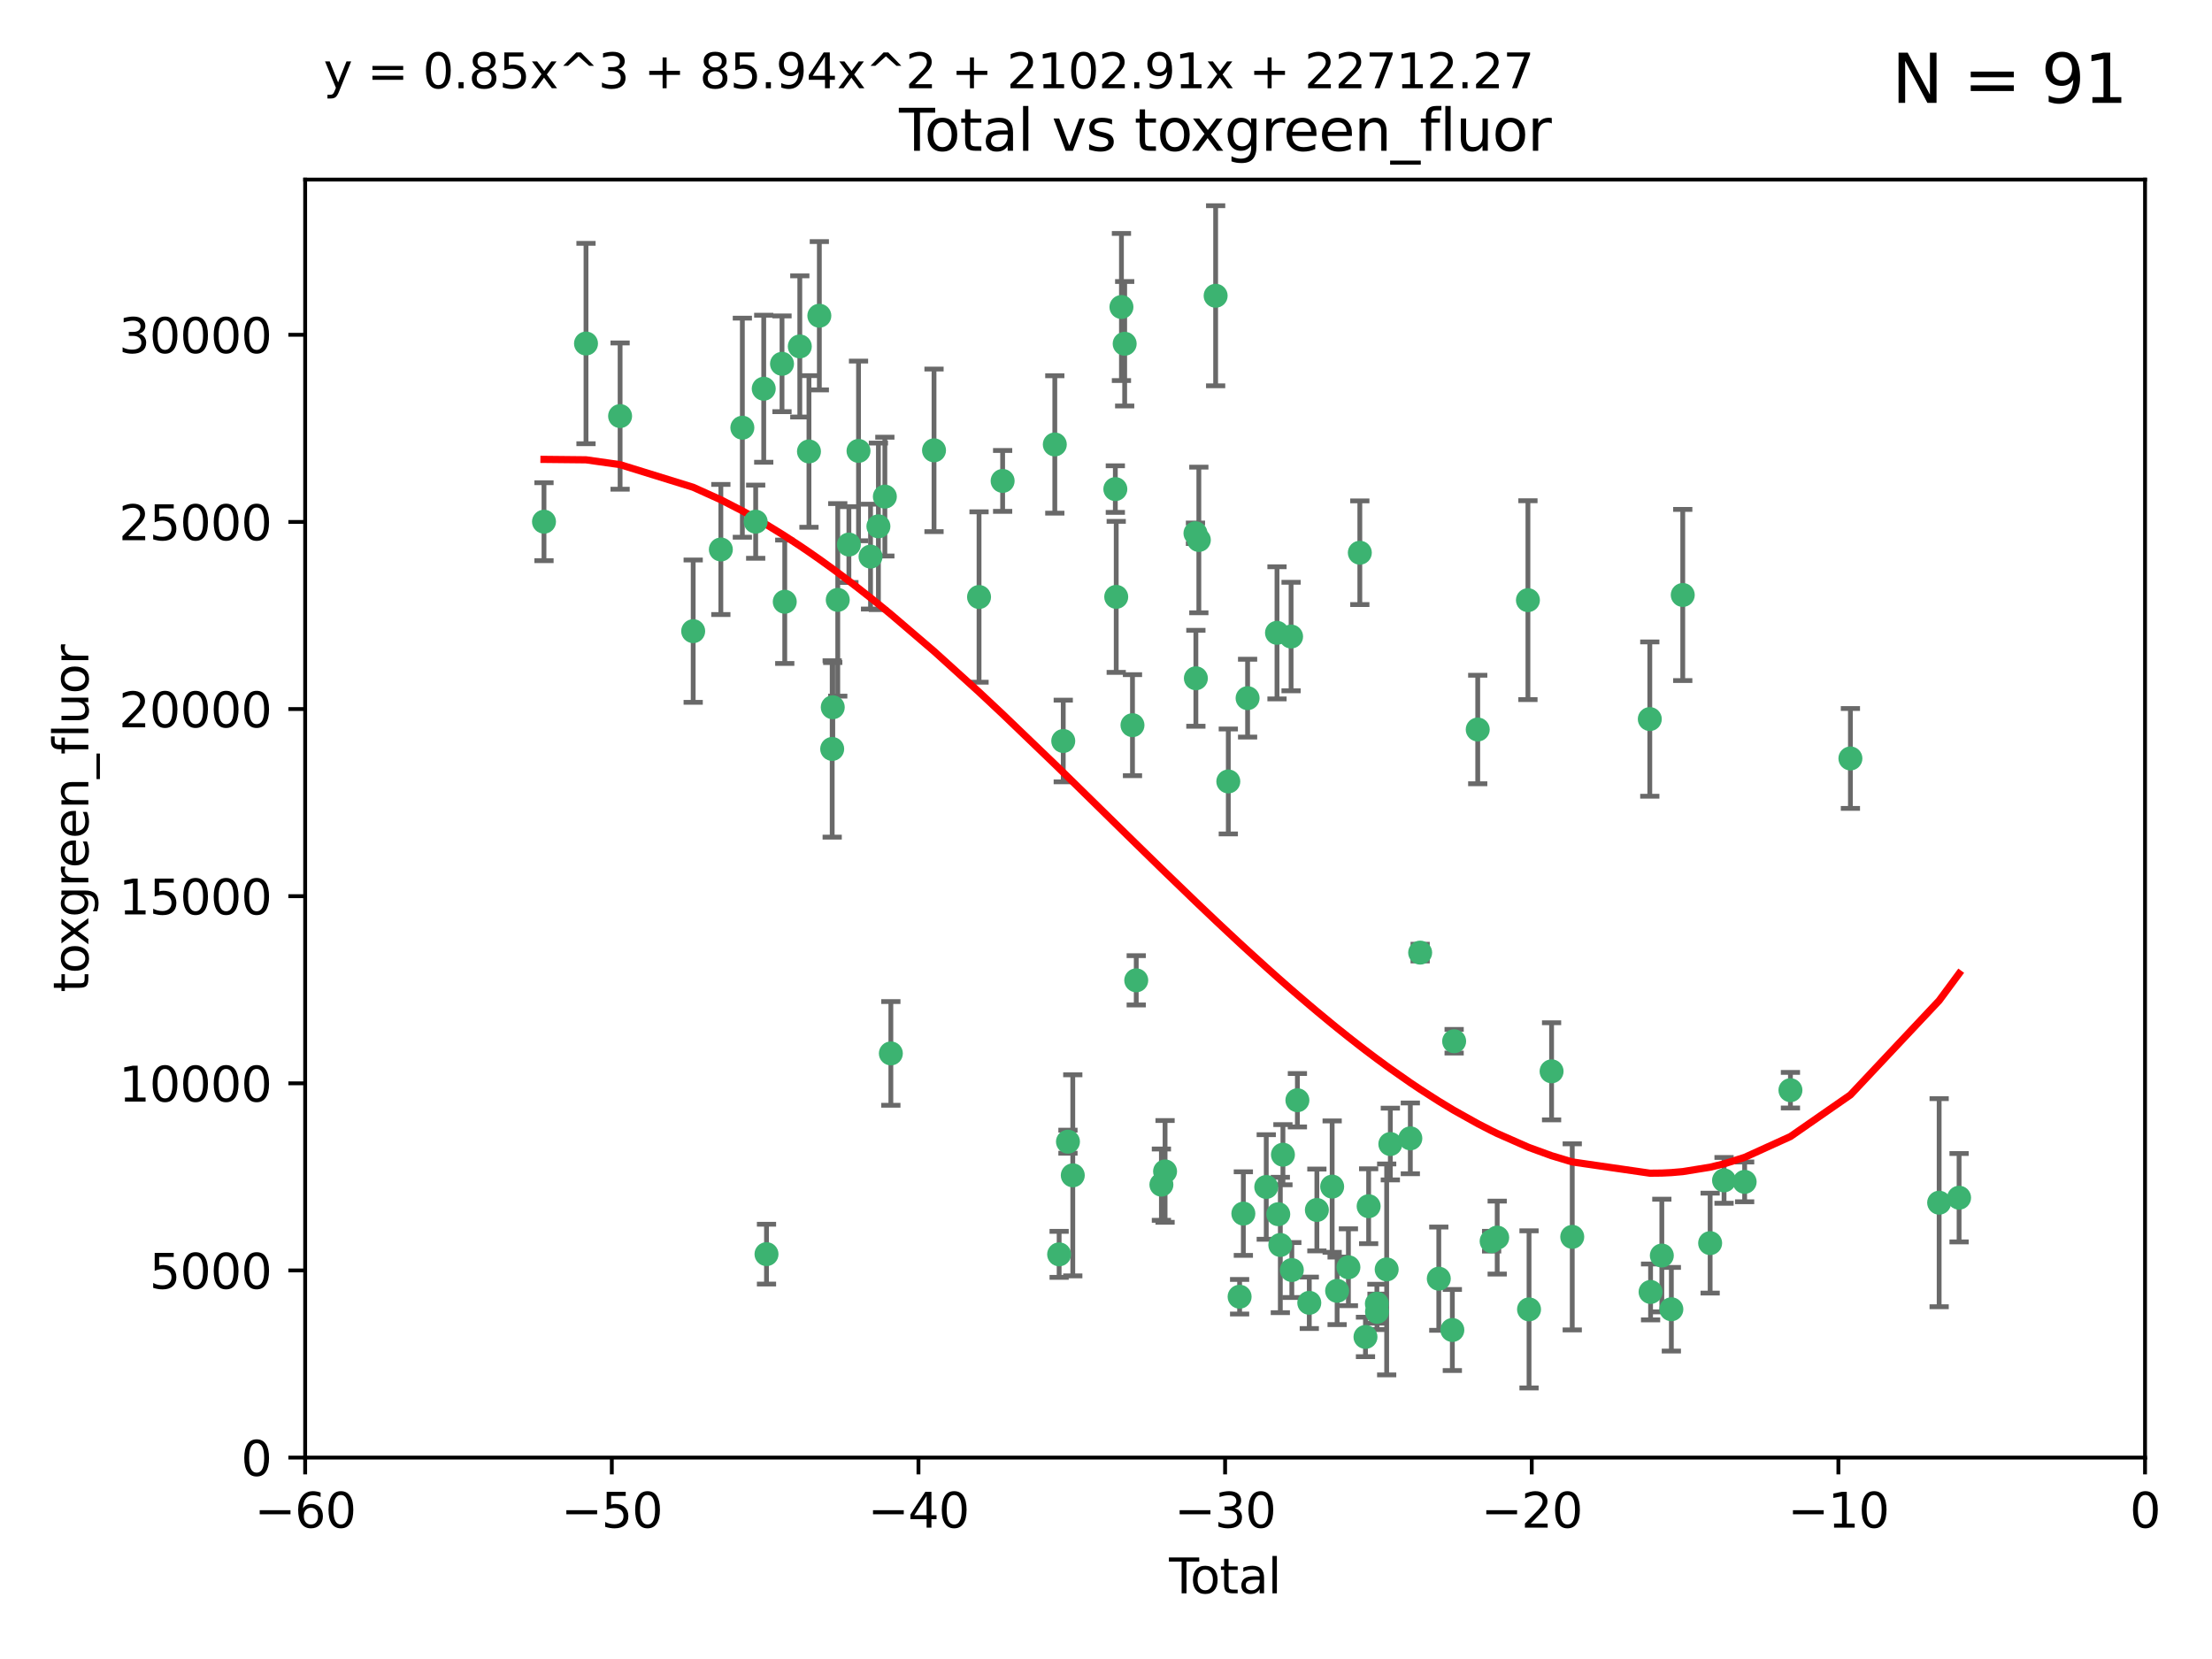 <?xml version="1.0" encoding="utf-8" standalone="no"?>
<!DOCTYPE svg PUBLIC "-//W3C//DTD SVG 1.1//EN"
  "http://www.w3.org/Graphics/SVG/1.1/DTD/svg11.dtd">
<svg xmlns:xlink="http://www.w3.org/1999/xlink" width="460.8pt" height="345.6pt" viewBox="0 0 460.8 345.6" xmlns="http://www.w3.org/2000/svg" version="1.1">
 <defs>
  <style type="text/css">*{stroke-linejoin: round; stroke-linecap: butt}</style>
 </defs>
 <g id="figure_1">
  <g id="patch_1">
   <path d="M 0 345.6 
L 460.8 345.6 
L 460.8 0 
L 0 0 
z
" style="fill: #ffffff"/>
  </g>
  <g id="axes_1">
   <g id="patch_2">
    <path d="M 63.571 303.64 
L 446.85 303.64 
L 446.85 37.411 
L 63.571 37.411 
z
" style="fill: #ffffff"/>
   </g>
   <g id="PathCollection_1">
    <defs>
     <path id="m61b648a8c6" d="M 0 1.118 
C 0.297 1.118 0.581 1 0.791 0.791 
C 1 0.581 1.118 0.297 1.118 0 
C 1.118 -0.297 1 -0.581 0.791 -0.791 
C 0.581 -1 0.297 -1.118 0 -1.118 
C -0.297 -1.118 -0.581 -1 -0.791 -0.791 
C -1 -0.581 -1.118 -0.297 -1.118 0 
C -1.118 0.297 -1 0.581 -0.791 0.791 
C -0.581 1 -0.297 1.118 0 1.118 
z
" style="stroke: #3cb371"/>
    </defs>
    <g clip-path="url(#p908784be32)">
     <use xlink:href="#m61b648a8c6" x="113.324" y="108.677" style="fill: #3cb371; stroke: #3cb371"/>
     <use xlink:href="#m61b648a8c6" x="122.075" y="71.562" style="fill: #3cb371; stroke: #3cb371"/>
     <use xlink:href="#m61b648a8c6" x="129.178" y="86.676" style="fill: #3cb371; stroke: #3cb371"/>
     <use xlink:href="#m61b648a8c6" x="144.404" y="131.48" style="fill: #3cb371; stroke: #3cb371"/>
     <use xlink:href="#m61b648a8c6" x="150.166" y="114.467" style="fill: #3cb371; stroke: #3cb371"/>
     <use xlink:href="#m61b648a8c6" x="154.646" y="89.097" style="fill: #3cb371; stroke: #3cb371"/>
     <use xlink:href="#m61b648a8c6" x="157.422" y="108.676" style="fill: #3cb371; stroke: #3cb371"/>
     <use xlink:href="#m61b648a8c6" x="159.1" y="80.98" style="fill: #3cb371; stroke: #3cb371"/>
     <use xlink:href="#m61b648a8c6" x="159.676" y="261.259" style="fill: #3cb371; stroke: #3cb371"/>
     <use xlink:href="#m61b648a8c6" x="162.908" y="75.786" style="fill: #3cb371; stroke: #3cb371"/>
     <use xlink:href="#m61b648a8c6" x="163.479" y="125.356" style="fill: #3cb371; stroke: #3cb371"/>
     <use xlink:href="#m61b648a8c6" x="166.614" y="72.167" style="fill: #3cb371; stroke: #3cb371"/>
     <use xlink:href="#m61b648a8c6" x="168.522" y="94.046" style="fill: #3cb371; stroke: #3cb371"/>
     <use xlink:href="#m61b648a8c6" x="170.683" y="65.773" style="fill: #3cb371; stroke: #3cb371"/>
     <use xlink:href="#m61b648a8c6" x="173.36" y="156.019" style="fill: #3cb371; stroke: #3cb371"/>
     <use xlink:href="#m61b648a8c6" x="173.478" y="147.335" style="fill: #3cb371; stroke: #3cb371"/>
     <use xlink:href="#m61b648a8c6" x="174.52" y="124.965" style="fill: #3cb371; stroke: #3cb371"/>
     <use xlink:href="#m61b648a8c6" x="176.84" y="113.441" style="fill: #3cb371; stroke: #3cb371"/>
     <use xlink:href="#m61b648a8c6" x="178.846" y="93.933" style="fill: #3cb371; stroke: #3cb371"/>
     <use xlink:href="#m61b648a8c6" x="181.35" y="115.953" style="fill: #3cb371; stroke: #3cb371"/>
     <use xlink:href="#m61b648a8c6" x="182.989" y="109.646" style="fill: #3cb371; stroke: #3cb371"/>
     <use xlink:href="#m61b648a8c6" x="184.332" y="103.453" style="fill: #3cb371; stroke: #3cb371"/>
     <use xlink:href="#m61b648a8c6" x="185.582" y="219.448" style="fill: #3cb371; stroke: #3cb371"/>
     <use xlink:href="#m61b648a8c6" x="194.574" y="93.812" style="fill: #3cb371; stroke: #3cb371"/>
     <use xlink:href="#m61b648a8c6" x="203.952" y="124.367" style="fill: #3cb371; stroke: #3cb371"/>
     <use xlink:href="#m61b648a8c6" x="208.867" y="100.184" style="fill: #3cb371; stroke: #3cb371"/>
     <use xlink:href="#m61b648a8c6" x="219.736" y="92.588" style="fill: #3cb371; stroke: #3cb371"/>
     <use xlink:href="#m61b648a8c6" x="220.638" y="261.303" style="fill: #3cb371; stroke: #3cb371"/>
     <use xlink:href="#m61b648a8c6" x="221.495" y="154.361" style="fill: #3cb371; stroke: #3cb371"/>
     <use xlink:href="#m61b648a8c6" x="222.475" y="237.833" style="fill: #3cb371; stroke: #3cb371"/>
     <use xlink:href="#m61b648a8c6" x="223.48" y="244.844" style="fill: #3cb371; stroke: #3cb371"/>
     <use xlink:href="#m61b648a8c6" x="232.345" y="101.886" style="fill: #3cb371; stroke: #3cb371"/>
     <use xlink:href="#m61b648a8c6" x="232.53" y="124.337" style="fill: #3cb371; stroke: #3cb371"/>
     <use xlink:href="#m61b648a8c6" x="233.617" y="63.953" style="fill: #3cb371; stroke: #3cb371"/>
     <use xlink:href="#m61b648a8c6" x="234.291" y="71.61" style="fill: #3cb371; stroke: #3cb371"/>
     <use xlink:href="#m61b648a8c6" x="235.917" y="151.067" style="fill: #3cb371; stroke: #3cb371"/>
     <use xlink:href="#m61b648a8c6" x="236.699" y="204.22" style="fill: #3cb371; stroke: #3cb371"/>
     <use xlink:href="#m61b648a8c6" x="241.942" y="246.787" style="fill: #3cb371; stroke: #3cb371"/>
     <use xlink:href="#m61b648a8c6" x="242.705" y="244.026" style="fill: #3cb371; stroke: #3cb371"/>
     <use xlink:href="#m61b648a8c6" x="249.037" y="111.087" style="fill: #3cb371; stroke: #3cb371"/>
     <use xlink:href="#m61b648a8c6" x="249.123" y="141.297" style="fill: #3cb371; stroke: #3cb371"/>
     <use xlink:href="#m61b648a8c6" x="249.741" y="112.487" style="fill: #3cb371; stroke: #3cb371"/>
     <use xlink:href="#m61b648a8c6" x="253.24" y="61.614" style="fill: #3cb371; stroke: #3cb371"/>
     <use xlink:href="#m61b648a8c6" x="255.878" y="162.792" style="fill: #3cb371; stroke: #3cb371"/>
     <use xlink:href="#m61b648a8c6" x="258.233" y="270.13" style="fill: #3cb371; stroke: #3cb371"/>
     <use xlink:href="#m61b648a8c6" x="259.013" y="252.814" style="fill: #3cb371; stroke: #3cb371"/>
     <use xlink:href="#m61b648a8c6" x="259.897" y="145.439" style="fill: #3cb371; stroke: #3cb371"/>
     <use xlink:href="#m61b648a8c6" x="263.785" y="247.267" style="fill: #3cb371; stroke: #3cb371"/>
     <use xlink:href="#m61b648a8c6" x="266.022" y="131.829" style="fill: #3cb371; stroke: #3cb371"/>
     <use xlink:href="#m61b648a8c6" x="266.284" y="252.941" style="fill: #3cb371; stroke: #3cb371"/>
     <use xlink:href="#m61b648a8c6" x="266.715" y="259.35" style="fill: #3cb371; stroke: #3cb371"/>
     <use xlink:href="#m61b648a8c6" x="267.259" y="240.543" style="fill: #3cb371; stroke: #3cb371"/>
     <use xlink:href="#m61b648a8c6" x="268.956" y="132.603" style="fill: #3cb371; stroke: #3cb371"/>
     <use xlink:href="#m61b648a8c6" x="269.11" y="264.57" style="fill: #3cb371; stroke: #3cb371"/>
     <use xlink:href="#m61b648a8c6" x="270.272" y="229.198" style="fill: #3cb371; stroke: #3cb371"/>
     <use xlink:href="#m61b648a8c6" x="272.749" y="271.4" style="fill: #3cb371; stroke: #3cb371"/>
     <use xlink:href="#m61b648a8c6" x="274.329" y="252.059" style="fill: #3cb371; stroke: #3cb371"/>
     <use xlink:href="#m61b648a8c6" x="277.512" y="247.195" style="fill: #3cb371; stroke: #3cb371"/>
     <use xlink:href="#m61b648a8c6" x="278.547" y="268.906" style="fill: #3cb371; stroke: #3cb371"/>
     <use xlink:href="#m61b648a8c6" x="280.898" y="263.993" style="fill: #3cb371; stroke: #3cb371"/>
     <use xlink:href="#m61b648a8c6" x="283.277" y="115.142" style="fill: #3cb371; stroke: #3cb371"/>
     <use xlink:href="#m61b648a8c6" x="284.454" y="278.508" style="fill: #3cb371; stroke: #3cb371"/>
     <use xlink:href="#m61b648a8c6" x="285.113" y="251.277" style="fill: #3cb371; stroke: #3cb371"/>
     <use xlink:href="#m61b648a8c6" x="286.83" y="271.584" style="fill: #3cb371; stroke: #3cb371"/>
     <use xlink:href="#m61b648a8c6" x="286.857" y="273.278" style="fill: #3cb371; stroke: #3cb371"/>
     <use xlink:href="#m61b648a8c6" x="288.87" y="264.442" style="fill: #3cb371; stroke: #3cb371"/>
     <use xlink:href="#m61b648a8c6" x="289.632" y="238.323" style="fill: #3cb371; stroke: #3cb371"/>
     <use xlink:href="#m61b648a8c6" x="293.798" y="237.139" style="fill: #3cb371; stroke: #3cb371"/>
     <use xlink:href="#m61b648a8c6" x="295.844" y="198.449" style="fill: #3cb371; stroke: #3cb371"/>
     <use xlink:href="#m61b648a8c6" x="299.727" y="266.371" style="fill: #3cb371; stroke: #3cb371"/>
     <use xlink:href="#m61b648a8c6" x="302.549" y="277.063" style="fill: #3cb371; stroke: #3cb371"/>
     <use xlink:href="#m61b648a8c6" x="302.924" y="216.908" style="fill: #3cb371; stroke: #3cb371"/>
     <use xlink:href="#m61b648a8c6" x="307.838" y="151.97" style="fill: #3cb371; stroke: #3cb371"/>
     <use xlink:href="#m61b648a8c6" x="310.734" y="258.565" style="fill: #3cb371; stroke: #3cb371"/>
     <use xlink:href="#m61b648a8c6" x="311.894" y="257.812" style="fill: #3cb371; stroke: #3cb371"/>
     <use xlink:href="#m61b648a8c6" x="318.296" y="125.024" style="fill: #3cb371; stroke: #3cb371"/>
     <use xlink:href="#m61b648a8c6" x="318.526" y="272.768" style="fill: #3cb371; stroke: #3cb371"/>
     <use xlink:href="#m61b648a8c6" x="323.223" y="223.176" style="fill: #3cb371; stroke: #3cb371"/>
     <use xlink:href="#m61b648a8c6" x="327.528" y="257.661" style="fill: #3cb371; stroke: #3cb371"/>
     <use xlink:href="#m61b648a8c6" x="343.683" y="149.795" style="fill: #3cb371; stroke: #3cb371"/>
     <use xlink:href="#m61b648a8c6" x="343.846" y="269.137" style="fill: #3cb371; stroke: #3cb371"/>
     <use xlink:href="#m61b648a8c6" x="346.19" y="261.551" style="fill: #3cb371; stroke: #3cb371"/>
     <use xlink:href="#m61b648a8c6" x="348.174" y="272.741" style="fill: #3cb371; stroke: #3cb371"/>
     <use xlink:href="#m61b648a8c6" x="350.548" y="123.943" style="fill: #3cb371; stroke: #3cb371"/>
     <use xlink:href="#m61b648a8c6" x="356.254" y="258.966" style="fill: #3cb371; stroke: #3cb371"/>
     <use xlink:href="#m61b648a8c6" x="359.15" y="245.892" style="fill: #3cb371; stroke: #3cb371"/>
     <use xlink:href="#m61b648a8c6" x="363.442" y="246.204" style="fill: #3cb371; stroke: #3cb371"/>
     <use xlink:href="#m61b648a8c6" x="372.98" y="227.107" style="fill: #3cb371; stroke: #3cb371"/>
     <use xlink:href="#m61b648a8c6" x="385.474" y="157.999" style="fill: #3cb371; stroke: #3cb371"/>
     <use xlink:href="#m61b648a8c6" x="403.96" y="250.544" style="fill: #3cb371; stroke: #3cb371"/>
     <use xlink:href="#m61b648a8c6" x="408.113" y="249.505" style="fill: #3cb371; stroke: #3cb371"/>
    </g>
   </g>
   <g id="matplotlib.axis_1">
    <g id="xtick_1">
     <g id="line2d_1">
      <defs>
       <path id="mf3613b6355" d="M 0 0 
L 0 3.5 
" style="stroke: #000000; stroke-width: 0.8"/>
      </defs>
      <g>
       <use xlink:href="#mf3613b6355" x="63.571" y="303.64" style="stroke: #000000; stroke-width: 0.8"/>
      </g>
     </g>
     <g id="text_1">
      <!-- −60 -->
      <g transform="translate(53.019 318.238)scale(0.1 -0.1)">
       <defs>
        <path id="DejaVuSans-2212" d="M 678 2272 
L 4684 2272 
L 4684 1741 
L 678 1741 
L 678 2272 
z
" transform="scale(0.016)"/>
        <path id="DejaVuSans-36" d="M 2113 2584 
Q 1688 2584 1439 2293 
Q 1191 2003 1191 1497 
Q 1191 994 1439 701 
Q 1688 409 2113 409 
Q 2538 409 2786 701 
Q 3034 994 3034 1497 
Q 3034 2003 2786 2293 
Q 2538 2584 2113 2584 
z
M 3366 4563 
L 3366 3988 
Q 3128 4100 2886 4159 
Q 2644 4219 2406 4219 
Q 1781 4219 1451 3797 
Q 1122 3375 1075 2522 
Q 1259 2794 1537 2939 
Q 1816 3084 2150 3084 
Q 2853 3084 3261 2657 
Q 3669 2231 3669 1497 
Q 3669 778 3244 343 
Q 2819 -91 2113 -91 
Q 1303 -91 875 529 
Q 447 1150 447 2328 
Q 447 3434 972 4092 
Q 1497 4750 2381 4750 
Q 2619 4750 2861 4703 
Q 3103 4656 3366 4563 
z
" transform="scale(0.016)"/>
        <path id="DejaVuSans-30" d="M 2034 4250 
Q 1547 4250 1301 3770 
Q 1056 3291 1056 2328 
Q 1056 1369 1301 889 
Q 1547 409 2034 409 
Q 2525 409 2770 889 
Q 3016 1369 3016 2328 
Q 3016 3291 2770 3770 
Q 2525 4250 2034 4250 
z
M 2034 4750 
Q 2819 4750 3233 4129 
Q 3647 3509 3647 2328 
Q 3647 1150 3233 529 
Q 2819 -91 2034 -91 
Q 1250 -91 836 529 
Q 422 1150 422 2328 
Q 422 3509 836 4129 
Q 1250 4750 2034 4750 
z
" transform="scale(0.016)"/>
       </defs>
       <use xlink:href="#DejaVuSans-2212"/>
       <use xlink:href="#DejaVuSans-36" x="83.789"/>
       <use xlink:href="#DejaVuSans-30" x="147.412"/>
      </g>
     </g>
    </g>
    <g id="xtick_2">
     <g id="line2d_2">
      <g>
       <use xlink:href="#mf3613b6355" x="127.451" y="303.64" style="stroke: #000000; stroke-width: 0.8"/>
      </g>
     </g>
     <g id="text_2">
      <!-- −50 -->
      <g transform="translate(116.899 318.238)scale(0.1 -0.1)">
       <defs>
        <path id="DejaVuSans-35" d="M 691 4666 
L 3169 4666 
L 3169 4134 
L 1269 4134 
L 1269 2991 
Q 1406 3038 1543 3061 
Q 1681 3084 1819 3084 
Q 2600 3084 3056 2656 
Q 3513 2228 3513 1497 
Q 3513 744 3044 326 
Q 2575 -91 1722 -91 
Q 1428 -91 1123 -41 
Q 819 9 494 109 
L 494 744 
Q 775 591 1075 516 
Q 1375 441 1709 441 
Q 2250 441 2565 725 
Q 2881 1009 2881 1497 
Q 2881 1984 2565 2268 
Q 2250 2553 1709 2553 
Q 1456 2553 1204 2497 
Q 953 2441 691 2322 
L 691 4666 
z
" transform="scale(0.016)"/>
       </defs>
       <use xlink:href="#DejaVuSans-2212"/>
       <use xlink:href="#DejaVuSans-35" x="83.789"/>
       <use xlink:href="#DejaVuSans-30" x="147.412"/>
      </g>
     </g>
    </g>
    <g id="xtick_3">
     <g id="line2d_3">
      <g>
       <use xlink:href="#mf3613b6355" x="191.331" y="303.64" style="stroke: #000000; stroke-width: 0.8"/>
      </g>
     </g>
     <g id="text_3">
      <!-- −40 -->
      <g transform="translate(180.778 318.238)scale(0.1 -0.1)">
       <defs>
        <path id="DejaVuSans-34" d="M 2419 4116 
L 825 1625 
L 2419 1625 
L 2419 4116 
z
M 2253 4666 
L 3047 4666 
L 3047 1625 
L 3713 1625 
L 3713 1100 
L 3047 1100 
L 3047 0 
L 2419 0 
L 2419 1100 
L 313 1100 
L 313 1709 
L 2253 4666 
z
" transform="scale(0.016)"/>
       </defs>
       <use xlink:href="#DejaVuSans-2212"/>
       <use xlink:href="#DejaVuSans-34" x="83.789"/>
       <use xlink:href="#DejaVuSans-30" x="147.412"/>
      </g>
     </g>
    </g>
    <g id="xtick_4">
     <g id="line2d_4">
      <g>
       <use xlink:href="#mf3613b6355" x="255.211" y="303.64" style="stroke: #000000; stroke-width: 0.8"/>
      </g>
     </g>
     <g id="text_4">
      <!-- −30 -->
      <g transform="translate(244.658 318.238)scale(0.1 -0.1)">
       <defs>
        <path id="DejaVuSans-33" d="M 2597 2516 
Q 3050 2419 3304 2112 
Q 3559 1806 3559 1356 
Q 3559 666 3084 287 
Q 2609 -91 1734 -91 
Q 1441 -91 1130 -33 
Q 819 25 488 141 
L 488 750 
Q 750 597 1062 519 
Q 1375 441 1716 441 
Q 2309 441 2620 675 
Q 2931 909 2931 1356 
Q 2931 1769 2642 2001 
Q 2353 2234 1838 2234 
L 1294 2234 
L 1294 2753 
L 1863 2753 
Q 2328 2753 2575 2939 
Q 2822 3125 2822 3475 
Q 2822 3834 2567 4026 
Q 2313 4219 1838 4219 
Q 1578 4219 1281 4162 
Q 984 4106 628 3988 
L 628 4550 
Q 988 4650 1302 4700 
Q 1616 4750 1894 4750 
Q 2613 4750 3031 4423 
Q 3450 4097 3450 3541 
Q 3450 3153 3228 2886 
Q 3006 2619 2597 2516 
z
" transform="scale(0.016)"/>
       </defs>
       <use xlink:href="#DejaVuSans-2212"/>
       <use xlink:href="#DejaVuSans-33" x="83.789"/>
       <use xlink:href="#DejaVuSans-30" x="147.412"/>
      </g>
     </g>
    </g>
    <g id="xtick_5">
     <g id="line2d_5">
      <g>
       <use xlink:href="#mf3613b6355" x="319.09" y="303.64" style="stroke: #000000; stroke-width: 0.8"/>
      </g>
     </g>
     <g id="text_5">
      <!-- −20 -->
      <g transform="translate(308.538 318.238)scale(0.1 -0.1)">
       <defs>
        <path id="DejaVuSans-32" d="M 1228 531 
L 3431 531 
L 3431 0 
L 469 0 
L 469 531 
Q 828 903 1448 1529 
Q 2069 2156 2228 2338 
Q 2531 2678 2651 2914 
Q 2772 3150 2772 3378 
Q 2772 3750 2511 3984 
Q 2250 4219 1831 4219 
Q 1534 4219 1204 4116 
Q 875 4013 500 3803 
L 500 4441 
Q 881 4594 1212 4672 
Q 1544 4750 1819 4750 
Q 2544 4750 2975 4387 
Q 3406 4025 3406 3419 
Q 3406 3131 3298 2873 
Q 3191 2616 2906 2266 
Q 2828 2175 2409 1742 
Q 1991 1309 1228 531 
z
" transform="scale(0.016)"/>
       </defs>
       <use xlink:href="#DejaVuSans-2212"/>
       <use xlink:href="#DejaVuSans-32" x="83.789"/>
       <use xlink:href="#DejaVuSans-30" x="147.412"/>
      </g>
     </g>
    </g>
    <g id="xtick_6">
     <g id="line2d_6">
      <g>
       <use xlink:href="#mf3613b6355" x="382.97" y="303.64" style="stroke: #000000; stroke-width: 0.8"/>
      </g>
     </g>
     <g id="text_6">
      <!-- −10 -->
      <g transform="translate(372.418 318.238)scale(0.1 -0.1)">
       <defs>
        <path id="DejaVuSans-31" d="M 794 531 
L 1825 531 
L 1825 4091 
L 703 3866 
L 703 4441 
L 1819 4666 
L 2450 4666 
L 2450 531 
L 3481 531 
L 3481 0 
L 794 0 
L 794 531 
z
" transform="scale(0.016)"/>
       </defs>
       <use xlink:href="#DejaVuSans-2212"/>
       <use xlink:href="#DejaVuSans-31" x="83.789"/>
       <use xlink:href="#DejaVuSans-30" x="147.412"/>
      </g>
     </g>
    </g>
    <g id="xtick_7">
     <g id="line2d_7">
      <g>
       <use xlink:href="#mf3613b6355" x="446.85" y="303.64" style="stroke: #000000; stroke-width: 0.8"/>
      </g>
     </g>
     <g id="text_7">
      <!-- 0 -->
      <g transform="translate(443.669 318.238)scale(0.1 -0.1)">
       <use xlink:href="#DejaVuSans-30"/>
      </g>
     </g>
    </g>
    <g id="text_8">
     <!-- Total -->
     <g transform="translate(243.534 331.917)scale(0.1 -0.1)">
      <defs>
       <path id="DejaVuSans-54" d="M -19 4666 
L 3928 4666 
L 3928 4134 
L 2272 4134 
L 2272 0 
L 1638 0 
L 1638 4134 
L -19 4134 
L -19 4666 
z
" transform="scale(0.016)"/>
       <path id="DejaVuSans-6f" d="M 1959 3097 
Q 1497 3097 1228 2736 
Q 959 2375 959 1747 
Q 959 1119 1226 758 
Q 1494 397 1959 397 
Q 2419 397 2687 759 
Q 2956 1122 2956 1747 
Q 2956 2369 2687 2733 
Q 2419 3097 1959 3097 
z
M 1959 3584 
Q 2709 3584 3137 3096 
Q 3566 2609 3566 1747 
Q 3566 888 3137 398 
Q 2709 -91 1959 -91 
Q 1206 -91 779 398 
Q 353 888 353 1747 
Q 353 2609 779 3096 
Q 1206 3584 1959 3584 
z
" transform="scale(0.016)"/>
       <path id="DejaVuSans-74" d="M 1172 4494 
L 1172 3500 
L 2356 3500 
L 2356 3053 
L 1172 3053 
L 1172 1153 
Q 1172 725 1289 603 
Q 1406 481 1766 481 
L 2356 481 
L 2356 0 
L 1766 0 
Q 1100 0 847 248 
Q 594 497 594 1153 
L 594 3053 
L 172 3053 
L 172 3500 
L 594 3500 
L 594 4494 
L 1172 4494 
z
" transform="scale(0.016)"/>
       <path id="DejaVuSans-61" d="M 2194 1759 
Q 1497 1759 1228 1600 
Q 959 1441 959 1056 
Q 959 750 1161 570 
Q 1363 391 1709 391 
Q 2188 391 2477 730 
Q 2766 1069 2766 1631 
L 2766 1759 
L 2194 1759 
z
M 3341 1997 
L 3341 0 
L 2766 0 
L 2766 531 
Q 2569 213 2275 61 
Q 1981 -91 1556 -91 
Q 1019 -91 701 211 
Q 384 513 384 1019 
Q 384 1609 779 1909 
Q 1175 2209 1959 2209 
L 2766 2209 
L 2766 2266 
Q 2766 2663 2505 2880 
Q 2244 3097 1772 3097 
Q 1472 3097 1187 3025 
Q 903 2953 641 2809 
L 641 3341 
Q 956 3463 1253 3523 
Q 1550 3584 1831 3584 
Q 2591 3584 2966 3190 
Q 3341 2797 3341 1997 
z
" transform="scale(0.016)"/>
       <path id="DejaVuSans-6c" d="M 603 4863 
L 1178 4863 
L 1178 0 
L 603 0 
L 603 4863 
z
" transform="scale(0.016)"/>
      </defs>
      <use xlink:href="#DejaVuSans-54"/>
      <use xlink:href="#DejaVuSans-6f" x="44.084"/>
      <use xlink:href="#DejaVuSans-74" x="105.266"/>
      <use xlink:href="#DejaVuSans-61" x="144.475"/>
      <use xlink:href="#DejaVuSans-6c" x="205.754"/>
     </g>
    </g>
   </g>
   <g id="matplotlib.axis_2">
    <g id="ytick_1">
     <g id="line2d_8">
      <defs>
       <path id="m80307fa145" d="M 0 0 
L -3.5 0 
" style="stroke: #000000; stroke-width: 0.8"/>
      </defs>
      <g>
       <use xlink:href="#m80307fa145" x="63.571" y="303.64" style="stroke: #000000; stroke-width: 0.8"/>
      </g>
     </g>
     <g id="text_9">
      <!-- 0 -->
      <g transform="translate(50.209 307.439)scale(0.1 -0.1)">
       <use xlink:href="#DejaVuSans-30"/>
      </g>
     </g>
    </g>
    <g id="ytick_2">
     <g id="line2d_9">
      <g>
       <use xlink:href="#m80307fa145" x="63.571" y="264.657" style="stroke: #000000; stroke-width: 0.8"/>
      </g>
     </g>
     <g id="text_10">
      <!-- 5000 -->
      <g transform="translate(31.121 268.457)scale(0.1 -0.1)">
       <use xlink:href="#DejaVuSans-35"/>
       <use xlink:href="#DejaVuSans-30" x="63.623"/>
       <use xlink:href="#DejaVuSans-30" x="127.246"/>
       <use xlink:href="#DejaVuSans-30" x="190.869"/>
      </g>
     </g>
    </g>
    <g id="ytick_3">
     <g id="line2d_10">
      <g>
       <use xlink:href="#m80307fa145" x="63.571" y="225.675" style="stroke: #000000; stroke-width: 0.8"/>
      </g>
     </g>
     <g id="text_11">
      <!-- 10000 -->
      <g transform="translate(24.759 229.474)scale(0.1 -0.1)">
       <use xlink:href="#DejaVuSans-31"/>
       <use xlink:href="#DejaVuSans-30" x="63.623"/>
       <use xlink:href="#DejaVuSans-30" x="127.246"/>
       <use xlink:href="#DejaVuSans-30" x="190.869"/>
       <use xlink:href="#DejaVuSans-30" x="254.492"/>
      </g>
     </g>
    </g>
    <g id="ytick_4">
     <g id="line2d_11">
      <g>
       <use xlink:href="#m80307fa145" x="63.571" y="186.692" style="stroke: #000000; stroke-width: 0.8"/>
      </g>
     </g>
     <g id="text_12">
      <!-- 15000 -->
      <g transform="translate(24.759 190.492)scale(0.1 -0.1)">
       <use xlink:href="#DejaVuSans-31"/>
       <use xlink:href="#DejaVuSans-35" x="63.623"/>
       <use xlink:href="#DejaVuSans-30" x="127.246"/>
       <use xlink:href="#DejaVuSans-30" x="190.869"/>
       <use xlink:href="#DejaVuSans-30" x="254.492"/>
      </g>
     </g>
    </g>
    <g id="ytick_5">
     <g id="line2d_12">
      <g>
       <use xlink:href="#m80307fa145" x="63.571" y="147.71" style="stroke: #000000; stroke-width: 0.8"/>
      </g>
     </g>
     <g id="text_13">
      <!-- 20000 -->
      <g transform="translate(24.759 151.509)scale(0.1 -0.1)">
       <use xlink:href="#DejaVuSans-32"/>
       <use xlink:href="#DejaVuSans-30" x="63.623"/>
       <use xlink:href="#DejaVuSans-30" x="127.246"/>
       <use xlink:href="#DejaVuSans-30" x="190.869"/>
       <use xlink:href="#DejaVuSans-30" x="254.492"/>
      </g>
     </g>
    </g>
    <g id="ytick_6">
     <g id="line2d_13">
      <g>
       <use xlink:href="#m80307fa145" x="63.571" y="108.727" style="stroke: #000000; stroke-width: 0.8"/>
      </g>
     </g>
     <g id="text_14">
      <!-- 25000 -->
      <g transform="translate(24.759 112.527)scale(0.1 -0.1)">
       <use xlink:href="#DejaVuSans-32"/>
       <use xlink:href="#DejaVuSans-35" x="63.623"/>
       <use xlink:href="#DejaVuSans-30" x="127.246"/>
       <use xlink:href="#DejaVuSans-30" x="190.869"/>
       <use xlink:href="#DejaVuSans-30" x="254.492"/>
      </g>
     </g>
    </g>
    <g id="ytick_7">
     <g id="line2d_14">
      <g>
       <use xlink:href="#m80307fa145" x="63.571" y="69.745" style="stroke: #000000; stroke-width: 0.8"/>
      </g>
     </g>
     <g id="text_15">
      <!-- 30000 -->
      <g transform="translate(24.759 73.544)scale(0.1 -0.1)">
       <use xlink:href="#DejaVuSans-33"/>
       <use xlink:href="#DejaVuSans-30" x="63.623"/>
       <use xlink:href="#DejaVuSans-30" x="127.246"/>
       <use xlink:href="#DejaVuSans-30" x="190.869"/>
       <use xlink:href="#DejaVuSans-30" x="254.492"/>
      </g>
     </g>
    </g>
    <g id="text_16">
     <!-- toxgreen_fluor -->
     <g transform="translate(18.401 206.72)rotate(-90)scale(0.1 -0.1)">
      <defs>
       <path id="DejaVuSans-78" d="M 3513 3500 
L 2247 1797 
L 3578 0 
L 2900 0 
L 1881 1375 
L 863 0 
L 184 0 
L 1544 1831 
L 300 3500 
L 978 3500 
L 1906 2253 
L 2834 3500 
L 3513 3500 
z
" transform="scale(0.016)"/>
       <path id="DejaVuSans-67" d="M 2906 1791 
Q 2906 2416 2648 2759 
Q 2391 3103 1925 3103 
Q 1463 3103 1205 2759 
Q 947 2416 947 1791 
Q 947 1169 1205 825 
Q 1463 481 1925 481 
Q 2391 481 2648 825 
Q 2906 1169 2906 1791 
z
M 3481 434 
Q 3481 -459 3084 -895 
Q 2688 -1331 1869 -1331 
Q 1566 -1331 1297 -1286 
Q 1028 -1241 775 -1147 
L 775 -588 
Q 1028 -725 1275 -790 
Q 1522 -856 1778 -856 
Q 2344 -856 2625 -561 
Q 2906 -266 2906 331 
L 2906 616 
Q 2728 306 2450 153 
Q 2172 0 1784 0 
Q 1141 0 747 490 
Q 353 981 353 1791 
Q 353 2603 747 3093 
Q 1141 3584 1784 3584 
Q 2172 3584 2450 3431 
Q 2728 3278 2906 2969 
L 2906 3500 
L 3481 3500 
L 3481 434 
z
" transform="scale(0.016)"/>
       <path id="DejaVuSans-72" d="M 2631 2963 
Q 2534 3019 2420 3045 
Q 2306 3072 2169 3072 
Q 1681 3072 1420 2755 
Q 1159 2438 1159 1844 
L 1159 0 
L 581 0 
L 581 3500 
L 1159 3500 
L 1159 2956 
Q 1341 3275 1631 3429 
Q 1922 3584 2338 3584 
Q 2397 3584 2469 3576 
Q 2541 3569 2628 3553 
L 2631 2963 
z
" transform="scale(0.016)"/>
       <path id="DejaVuSans-65" d="M 3597 1894 
L 3597 1613 
L 953 1613 
Q 991 1019 1311 708 
Q 1631 397 2203 397 
Q 2534 397 2845 478 
Q 3156 559 3463 722 
L 3463 178 
Q 3153 47 2828 -22 
Q 2503 -91 2169 -91 
Q 1331 -91 842 396 
Q 353 884 353 1716 
Q 353 2575 817 3079 
Q 1281 3584 2069 3584 
Q 2775 3584 3186 3129 
Q 3597 2675 3597 1894 
z
M 3022 2063 
Q 3016 2534 2758 2815 
Q 2500 3097 2075 3097 
Q 1594 3097 1305 2825 
Q 1016 2553 972 2059 
L 3022 2063 
z
" transform="scale(0.016)"/>
       <path id="DejaVuSans-6e" d="M 3513 2113 
L 3513 0 
L 2938 0 
L 2938 2094 
Q 2938 2591 2744 2837 
Q 2550 3084 2163 3084 
Q 1697 3084 1428 2787 
Q 1159 2491 1159 1978 
L 1159 0 
L 581 0 
L 581 3500 
L 1159 3500 
L 1159 2956 
Q 1366 3272 1645 3428 
Q 1925 3584 2291 3584 
Q 2894 3584 3203 3211 
Q 3513 2838 3513 2113 
z
" transform="scale(0.016)"/>
       <path id="DejaVuSans-5f" d="M 3263 -1063 
L 3263 -1509 
L -63 -1509 
L -63 -1063 
L 3263 -1063 
z
" transform="scale(0.016)"/>
       <path id="DejaVuSans-66" d="M 2375 4863 
L 2375 4384 
L 1825 4384 
Q 1516 4384 1395 4259 
Q 1275 4134 1275 3809 
L 1275 3500 
L 2222 3500 
L 2222 3053 
L 1275 3053 
L 1275 0 
L 697 0 
L 697 3053 
L 147 3053 
L 147 3500 
L 697 3500 
L 697 3744 
Q 697 4328 969 4595 
Q 1241 4863 1831 4863 
L 2375 4863 
z
" transform="scale(0.016)"/>
       <path id="DejaVuSans-75" d="M 544 1381 
L 544 3500 
L 1119 3500 
L 1119 1403 
Q 1119 906 1312 657 
Q 1506 409 1894 409 
Q 2359 409 2629 706 
Q 2900 1003 2900 1516 
L 2900 3500 
L 3475 3500 
L 3475 0 
L 2900 0 
L 2900 538 
Q 2691 219 2414 64 
Q 2138 -91 1772 -91 
Q 1169 -91 856 284 
Q 544 659 544 1381 
z
M 1991 3584 
L 1991 3584 
z
" transform="scale(0.016)"/>
      </defs>
      <use xlink:href="#DejaVuSans-74"/>
      <use xlink:href="#DejaVuSans-6f" x="39.209"/>
      <use xlink:href="#DejaVuSans-78" x="97.266"/>
      <use xlink:href="#DejaVuSans-67" x="156.445"/>
      <use xlink:href="#DejaVuSans-72" x="219.922"/>
      <use xlink:href="#DejaVuSans-65" x="258.785"/>
      <use xlink:href="#DejaVuSans-65" x="320.309"/>
      <use xlink:href="#DejaVuSans-6e" x="381.832"/>
      <use xlink:href="#DejaVuSans-5f" x="445.211"/>
      <use xlink:href="#DejaVuSans-66" x="495.211"/>
      <use xlink:href="#DejaVuSans-6c" x="530.416"/>
      <use xlink:href="#DejaVuSans-75" x="558.199"/>
      <use xlink:href="#DejaVuSans-6f" x="621.578"/>
      <use xlink:href="#DejaVuSans-72" x="682.76"/>
     </g>
    </g>
   </g>
   <g id="LineCollection_1">
    <path d="M 113.324 116.797 
L 113.324 100.557 
" clip-path="url(#p908784be32)" style="fill: none; stroke: #696969"/>
    <path d="M 122.075 92.434 
L 122.075 50.691 
" clip-path="url(#p908784be32)" style="fill: none; stroke: #696969"/>
    <path d="M 129.178 101.908 
L 129.178 71.444 
" clip-path="url(#p908784be32)" style="fill: none; stroke: #696969"/>
    <path d="M 144.404 146.307 
L 144.404 116.654 
" clip-path="url(#p908784be32)" style="fill: none; stroke: #696969"/>
    <path d="M 150.166 128.017 
L 150.166 100.917 
" clip-path="url(#p908784be32)" style="fill: none; stroke: #696969"/>
    <path d="M 154.646 111.917 
L 154.646 66.277 
" clip-path="url(#p908784be32)" style="fill: none; stroke: #696969"/>
    <path d="M 157.422 116.296 
L 157.422 101.057 
" clip-path="url(#p908784be32)" style="fill: none; stroke: #696969"/>
    <path d="M 159.1 96.292 
L 159.1 65.668 
" clip-path="url(#p908784be32)" style="fill: none; stroke: #696969"/>
    <path d="M 159.676 267.49 
L 159.676 255.028 
" clip-path="url(#p908784be32)" style="fill: none; stroke: #696969"/>
    <path d="M 162.908 85.756 
L 162.908 65.815 
" clip-path="url(#p908784be32)" style="fill: none; stroke: #696969"/>
    <path d="M 163.479 138.211 
L 163.479 112.501 
" clip-path="url(#p908784be32)" style="fill: none; stroke: #696969"/>
    <path d="M 166.614 86.871 
L 166.614 57.463 
" clip-path="url(#p908784be32)" style="fill: none; stroke: #696969"/>
    <path d="M 168.522 109.836 
L 168.522 78.257 
" clip-path="url(#p908784be32)" style="fill: none; stroke: #696969"/>
    <path d="M 170.683 81.223 
L 170.683 50.323 
" clip-path="url(#p908784be32)" style="fill: none; stroke: #696969"/>
    <path d="M 173.36 174.39 
L 173.36 137.647 
" clip-path="url(#p908784be32)" style="fill: none; stroke: #696969"/>
    <path d="M 173.478 156.65 
L 173.478 138.02 
" clip-path="url(#p908784be32)" style="fill: none; stroke: #696969"/>
    <path d="M 174.52 145.018 
L 174.52 104.912 
" clip-path="url(#p908784be32)" style="fill: none; stroke: #696969"/>
    <path d="M 176.84 121.337 
L 176.84 105.546 
" clip-path="url(#p908784be32)" style="fill: none; stroke: #696969"/>
    <path d="M 178.846 112.649 
L 178.846 75.218 
" clip-path="url(#p908784be32)" style="fill: none; stroke: #696969"/>
    <path d="M 181.35 126.872 
L 181.35 105.035 
" clip-path="url(#p908784be32)" style="fill: none; stroke: #696969"/>
    <path d="M 182.989 126.988 
L 182.989 92.305 
" clip-path="url(#p908784be32)" style="fill: none; stroke: #696969"/>
    <path d="M 184.332 115.826 
L 184.332 91.08 
" clip-path="url(#p908784be32)" style="fill: none; stroke: #696969"/>
    <path d="M 185.582 230.25 
L 185.582 208.646 
" clip-path="url(#p908784be32)" style="fill: none; stroke: #696969"/>
    <path d="M 194.574 110.745 
L 194.574 76.878 
" clip-path="url(#p908784be32)" style="fill: none; stroke: #696969"/>
    <path d="M 203.952 142.114 
L 203.952 106.621 
" clip-path="url(#p908784be32)" style="fill: none; stroke: #696969"/>
    <path d="M 208.867 106.525 
L 208.867 93.844 
" clip-path="url(#p908784be32)" style="fill: none; stroke: #696969"/>
    <path d="M 219.736 106.902 
L 219.736 78.274 
" clip-path="url(#p908784be32)" style="fill: none; stroke: #696969"/>
    <path d="M 220.638 266.097 
L 220.638 256.51 
" clip-path="url(#p908784be32)" style="fill: none; stroke: #696969"/>
    <path d="M 221.495 162.872 
L 221.495 145.85 
" clip-path="url(#p908784be32)" style="fill: none; stroke: #696969"/>
    <path d="M 222.475 240.234 
L 222.475 235.431 
" clip-path="url(#p908784be32)" style="fill: none; stroke: #696969"/>
    <path d="M 223.48 265.789 
L 223.48 223.9 
" clip-path="url(#p908784be32)" style="fill: none; stroke: #696969"/>
    <path d="M 232.345 106.741 
L 232.345 97.032 
" clip-path="url(#p908784be32)" style="fill: none; stroke: #696969"/>
    <path d="M 232.53 140.07 
L 232.53 108.604 
" clip-path="url(#p908784be32)" style="fill: none; stroke: #696969"/>
    <path d="M 233.617 79.275 
L 233.617 48.63 
" clip-path="url(#p908784be32)" style="fill: none; stroke: #696969"/>
    <path d="M 234.291 84.576 
L 234.291 58.645 
" clip-path="url(#p908784be32)" style="fill: none; stroke: #696969"/>
    <path d="M 235.917 161.588 
L 235.917 140.547 
" clip-path="url(#p908784be32)" style="fill: none; stroke: #696969"/>
    <path d="M 236.699 209.352 
L 236.699 199.087 
" clip-path="url(#p908784be32)" style="fill: none; stroke: #696969"/>
    <path d="M 241.942 254.215 
L 241.942 239.358 
" clip-path="url(#p908784be32)" style="fill: none; stroke: #696969"/>
    <path d="M 242.705 254.626 
L 242.705 233.426 
" clip-path="url(#p908784be32)" style="fill: none; stroke: #696969"/>
    <path d="M 249.037 113.226 
L 249.037 108.949 
" clip-path="url(#p908784be32)" style="fill: none; stroke: #696969"/>
    <path d="M 249.123 151.291 
L 249.123 131.303 
" clip-path="url(#p908784be32)" style="fill: none; stroke: #696969"/>
    <path d="M 249.741 127.655 
L 249.741 97.319 
" clip-path="url(#p908784be32)" style="fill: none; stroke: #696969"/>
    <path d="M 253.24 80.373 
L 253.24 42.855 
" clip-path="url(#p908784be32)" style="fill: none; stroke: #696969"/>
    <path d="M 255.878 173.718 
L 255.878 151.865 
" clip-path="url(#p908784be32)" style="fill: none; stroke: #696969"/>
    <path d="M 258.233 273.73 
L 258.233 266.53 
" clip-path="url(#p908784be32)" style="fill: none; stroke: #696969"/>
    <path d="M 259.013 261.522 
L 259.013 244.105 
" clip-path="url(#p908784be32)" style="fill: none; stroke: #696969"/>
    <path d="M 259.897 153.546 
L 259.897 137.331 
" clip-path="url(#p908784be32)" style="fill: none; stroke: #696969"/>
    <path d="M 263.785 258.157 
L 263.785 236.377 
" clip-path="url(#p908784be32)" style="fill: none; stroke: #696969"/>
    <path d="M 266.022 145.591 
L 266.022 118.067 
" clip-path="url(#p908784be32)" style="fill: none; stroke: #696969"/>
    <path d="M 266.284 253.603 
L 266.284 252.279 
" clip-path="url(#p908784be32)" style="fill: none; stroke: #696969"/>
    <path d="M 266.715 273.451 
L 266.715 245.249 
" clip-path="url(#p908784be32)" style="fill: none; stroke: #696969"/>
    <path d="M 267.259 246.81 
L 267.259 234.275 
" clip-path="url(#p908784be32)" style="fill: none; stroke: #696969"/>
    <path d="M 268.956 143.904 
L 268.956 121.303 
" clip-path="url(#p908784be32)" style="fill: none; stroke: #696969"/>
    <path d="M 269.11 270.294 
L 269.11 258.847 
" clip-path="url(#p908784be32)" style="fill: none; stroke: #696969"/>
    <path d="M 270.272 234.763 
L 270.272 223.632 
" clip-path="url(#p908784be32)" style="fill: none; stroke: #696969"/>
    <path d="M 272.749 276.759 
L 272.749 266.041 
" clip-path="url(#p908784be32)" style="fill: none; stroke: #696969"/>
    <path d="M 274.329 260.585 
L 274.329 243.534 
" clip-path="url(#p908784be32)" style="fill: none; stroke: #696969"/>
    <path d="M 277.512 260.88 
L 277.512 233.51 
" clip-path="url(#p908784be32)" style="fill: none; stroke: #696969"/>
    <path d="M 278.547 275.94 
L 278.547 261.871 
" clip-path="url(#p908784be32)" style="fill: none; stroke: #696969"/>
    <path d="M 280.898 272.003 
L 280.898 255.982 
" clip-path="url(#p908784be32)" style="fill: none; stroke: #696969"/>
    <path d="M 283.277 125.941 
L 283.277 104.342 
" clip-path="url(#p908784be32)" style="fill: none; stroke: #696969"/>
    <path d="M 284.454 282.62 
L 284.454 274.397 
" clip-path="url(#p908784be32)" style="fill: none; stroke: #696969"/>
    <path d="M 285.113 259.072 
L 285.113 243.481 
" clip-path="url(#p908784be32)" style="fill: none; stroke: #696969"/>
    <path d="M 286.83 275.64 
L 286.83 267.529 
" clip-path="url(#p908784be32)" style="fill: none; stroke: #696969"/>
    <path d="M 286.857 276.97 
L 286.857 269.585 
" clip-path="url(#p908784be32)" style="fill: none; stroke: #696969"/>
    <path d="M 288.87 286.412 
L 288.87 242.472 
" clip-path="url(#p908784be32)" style="fill: none; stroke: #696969"/>
    <path d="M 289.632 245.797 
L 289.632 230.849 
" clip-path="url(#p908784be32)" style="fill: none; stroke: #696969"/>
    <path d="M 293.798 244.511 
L 293.798 229.768 
" clip-path="url(#p908784be32)" style="fill: none; stroke: #696969"/>
    <path d="M 295.844 200.192 
L 295.844 196.706 
" clip-path="url(#p908784be32)" style="fill: none; stroke: #696969"/>
    <path d="M 299.727 277.129 
L 299.727 255.613 
" clip-path="url(#p908784be32)" style="fill: none; stroke: #696969"/>
    <path d="M 302.549 285.505 
L 302.549 268.621 
" clip-path="url(#p908784be32)" style="fill: none; stroke: #696969"/>
    <path d="M 302.924 219.374 
L 302.924 214.442 
" clip-path="url(#p908784be32)" style="fill: none; stroke: #696969"/>
    <path d="M 307.838 163.271 
L 307.838 140.669 
" clip-path="url(#p908784be32)" style="fill: none; stroke: #696969"/>
    <path d="M 310.734 260.625 
L 310.734 256.505 
" clip-path="url(#p908784be32)" style="fill: none; stroke: #696969"/>
    <path d="M 311.894 265.41 
L 311.894 250.214 
" clip-path="url(#p908784be32)" style="fill: none; stroke: #696969"/>
    <path d="M 318.296 145.735 
L 318.296 104.312 
" clip-path="url(#p908784be32)" style="fill: none; stroke: #696969"/>
    <path d="M 318.526 289.135 
L 318.526 256.401 
" clip-path="url(#p908784be32)" style="fill: none; stroke: #696969"/>
    <path d="M 323.223 233.292 
L 323.223 213.059 
" clip-path="url(#p908784be32)" style="fill: none; stroke: #696969"/>
    <path d="M 327.528 277.044 
L 327.528 238.278 
" clip-path="url(#p908784be32)" style="fill: none; stroke: #696969"/>
    <path d="M 343.683 165.867 
L 343.683 133.723 
" clip-path="url(#p908784be32)" style="fill: none; stroke: #696969"/>
    <path d="M 343.846 274.956 
L 343.846 263.317 
" clip-path="url(#p908784be32)" style="fill: none; stroke: #696969"/>
    <path d="M 346.19 273.286 
L 346.19 249.816 
" clip-path="url(#p908784be32)" style="fill: none; stroke: #696969"/>
    <path d="M 348.174 281.454 
L 348.174 264.027 
" clip-path="url(#p908784be32)" style="fill: none; stroke: #696969"/>
    <path d="M 350.548 141.769 
L 350.548 106.117 
" clip-path="url(#p908784be32)" style="fill: none; stroke: #696969"/>
    <path d="M 356.254 269.373 
L 356.254 248.559 
" clip-path="url(#p908784be32)" style="fill: none; stroke: #696969"/>
    <path d="M 359.15 250.663 
L 359.15 241.12 
" clip-path="url(#p908784be32)" style="fill: none; stroke: #696969"/>
    <path d="M 363.442 250.348 
L 363.442 242.06 
" clip-path="url(#p908784be32)" style="fill: none; stroke: #696969"/>
    <path d="M 372.98 230.811 
L 372.98 223.403 
" clip-path="url(#p908784be32)" style="fill: none; stroke: #696969"/>
    <path d="M 385.474 168.403 
L 385.474 147.594 
" clip-path="url(#p908784be32)" style="fill: none; stroke: #696969"/>
    <path d="M 403.96 272.215 
L 403.96 228.872 
" clip-path="url(#p908784be32)" style="fill: none; stroke: #696969"/>
    <path d="M 408.113 258.71 
L 408.113 240.299 
" clip-path="url(#p908784be32)" style="fill: none; stroke: #696969"/>
   </g>
   <g id="line2d_15">
    <defs>
     <path id="m50a3c0a405" d="M 2 0 
L -2 -0 
" style="stroke: #696969"/>
    </defs>
    <g clip-path="url(#p908784be32)">
     <use xlink:href="#m50a3c0a405" x="113.324" y="116.797" style="fill: #696969; stroke: #696969"/>
     <use xlink:href="#m50a3c0a405" x="122.075" y="92.434" style="fill: #696969; stroke: #696969"/>
     <use xlink:href="#m50a3c0a405" x="129.178" y="101.908" style="fill: #696969; stroke: #696969"/>
     <use xlink:href="#m50a3c0a405" x="144.404" y="146.307" style="fill: #696969; stroke: #696969"/>
     <use xlink:href="#m50a3c0a405" x="150.166" y="128.017" style="fill: #696969; stroke: #696969"/>
     <use xlink:href="#m50a3c0a405" x="154.646" y="111.917" style="fill: #696969; stroke: #696969"/>
     <use xlink:href="#m50a3c0a405" x="157.422" y="116.296" style="fill: #696969; stroke: #696969"/>
     <use xlink:href="#m50a3c0a405" x="159.1" y="96.292" style="fill: #696969; stroke: #696969"/>
     <use xlink:href="#m50a3c0a405" x="159.676" y="267.49" style="fill: #696969; stroke: #696969"/>
     <use xlink:href="#m50a3c0a405" x="162.908" y="85.756" style="fill: #696969; stroke: #696969"/>
     <use xlink:href="#m50a3c0a405" x="163.479" y="138.211" style="fill: #696969; stroke: #696969"/>
     <use xlink:href="#m50a3c0a405" x="166.614" y="86.871" style="fill: #696969; stroke: #696969"/>
     <use xlink:href="#m50a3c0a405" x="168.522" y="109.836" style="fill: #696969; stroke: #696969"/>
     <use xlink:href="#m50a3c0a405" x="170.683" y="81.223" style="fill: #696969; stroke: #696969"/>
     <use xlink:href="#m50a3c0a405" x="173.36" y="174.39" style="fill: #696969; stroke: #696969"/>
     <use xlink:href="#m50a3c0a405" x="173.478" y="156.65" style="fill: #696969; stroke: #696969"/>
     <use xlink:href="#m50a3c0a405" x="174.52" y="145.018" style="fill: #696969; stroke: #696969"/>
     <use xlink:href="#m50a3c0a405" x="176.84" y="121.337" style="fill: #696969; stroke: #696969"/>
     <use xlink:href="#m50a3c0a405" x="178.846" y="112.649" style="fill: #696969; stroke: #696969"/>
     <use xlink:href="#m50a3c0a405" x="181.35" y="126.872" style="fill: #696969; stroke: #696969"/>
     <use xlink:href="#m50a3c0a405" x="182.989" y="126.988" style="fill: #696969; stroke: #696969"/>
     <use xlink:href="#m50a3c0a405" x="184.332" y="115.826" style="fill: #696969; stroke: #696969"/>
     <use xlink:href="#m50a3c0a405" x="185.582" y="230.25" style="fill: #696969; stroke: #696969"/>
     <use xlink:href="#m50a3c0a405" x="194.574" y="110.745" style="fill: #696969; stroke: #696969"/>
     <use xlink:href="#m50a3c0a405" x="203.952" y="142.114" style="fill: #696969; stroke: #696969"/>
     <use xlink:href="#m50a3c0a405" x="208.867" y="106.525" style="fill: #696969; stroke: #696969"/>
     <use xlink:href="#m50a3c0a405" x="219.736" y="106.902" style="fill: #696969; stroke: #696969"/>
     <use xlink:href="#m50a3c0a405" x="220.638" y="266.097" style="fill: #696969; stroke: #696969"/>
     <use xlink:href="#m50a3c0a405" x="221.495" y="162.872" style="fill: #696969; stroke: #696969"/>
     <use xlink:href="#m50a3c0a405" x="222.475" y="240.234" style="fill: #696969; stroke: #696969"/>
     <use xlink:href="#m50a3c0a405" x="223.48" y="265.789" style="fill: #696969; stroke: #696969"/>
     <use xlink:href="#m50a3c0a405" x="232.345" y="106.741" style="fill: #696969; stroke: #696969"/>
     <use xlink:href="#m50a3c0a405" x="232.53" y="140.07" style="fill: #696969; stroke: #696969"/>
     <use xlink:href="#m50a3c0a405" x="233.617" y="79.275" style="fill: #696969; stroke: #696969"/>
     <use xlink:href="#m50a3c0a405" x="234.291" y="84.576" style="fill: #696969; stroke: #696969"/>
     <use xlink:href="#m50a3c0a405" x="235.917" y="161.588" style="fill: #696969; stroke: #696969"/>
     <use xlink:href="#m50a3c0a405" x="236.699" y="209.352" style="fill: #696969; stroke: #696969"/>
     <use xlink:href="#m50a3c0a405" x="241.942" y="254.215" style="fill: #696969; stroke: #696969"/>
     <use xlink:href="#m50a3c0a405" x="242.705" y="254.626" style="fill: #696969; stroke: #696969"/>
     <use xlink:href="#m50a3c0a405" x="249.037" y="113.226" style="fill: #696969; stroke: #696969"/>
     <use xlink:href="#m50a3c0a405" x="249.123" y="151.291" style="fill: #696969; stroke: #696969"/>
     <use xlink:href="#m50a3c0a405" x="249.741" y="127.655" style="fill: #696969; stroke: #696969"/>
     <use xlink:href="#m50a3c0a405" x="253.24" y="80.373" style="fill: #696969; stroke: #696969"/>
     <use xlink:href="#m50a3c0a405" x="255.878" y="173.718" style="fill: #696969; stroke: #696969"/>
     <use xlink:href="#m50a3c0a405" x="258.233" y="273.73" style="fill: #696969; stroke: #696969"/>
     <use xlink:href="#m50a3c0a405" x="259.013" y="261.522" style="fill: #696969; stroke: #696969"/>
     <use xlink:href="#m50a3c0a405" x="259.897" y="153.546" style="fill: #696969; stroke: #696969"/>
     <use xlink:href="#m50a3c0a405" x="263.785" y="258.157" style="fill: #696969; stroke: #696969"/>
     <use xlink:href="#m50a3c0a405" x="266.022" y="145.591" style="fill: #696969; stroke: #696969"/>
     <use xlink:href="#m50a3c0a405" x="266.284" y="253.603" style="fill: #696969; stroke: #696969"/>
     <use xlink:href="#m50a3c0a405" x="266.715" y="273.451" style="fill: #696969; stroke: #696969"/>
     <use xlink:href="#m50a3c0a405" x="267.259" y="246.81" style="fill: #696969; stroke: #696969"/>
     <use xlink:href="#m50a3c0a405" x="268.956" y="143.904" style="fill: #696969; stroke: #696969"/>
     <use xlink:href="#m50a3c0a405" x="269.11" y="270.294" style="fill: #696969; stroke: #696969"/>
     <use xlink:href="#m50a3c0a405" x="270.272" y="234.763" style="fill: #696969; stroke: #696969"/>
     <use xlink:href="#m50a3c0a405" x="272.749" y="276.759" style="fill: #696969; stroke: #696969"/>
     <use xlink:href="#m50a3c0a405" x="274.329" y="260.585" style="fill: #696969; stroke: #696969"/>
     <use xlink:href="#m50a3c0a405" x="277.512" y="260.88" style="fill: #696969; stroke: #696969"/>
     <use xlink:href="#m50a3c0a405" x="278.547" y="275.94" style="fill: #696969; stroke: #696969"/>
     <use xlink:href="#m50a3c0a405" x="280.898" y="272.003" style="fill: #696969; stroke: #696969"/>
     <use xlink:href="#m50a3c0a405" x="283.277" y="125.941" style="fill: #696969; stroke: #696969"/>
     <use xlink:href="#m50a3c0a405" x="284.454" y="282.62" style="fill: #696969; stroke: #696969"/>
     <use xlink:href="#m50a3c0a405" x="285.113" y="259.072" style="fill: #696969; stroke: #696969"/>
     <use xlink:href="#m50a3c0a405" x="286.83" y="275.64" style="fill: #696969; stroke: #696969"/>
     <use xlink:href="#m50a3c0a405" x="286.857" y="276.97" style="fill: #696969; stroke: #696969"/>
     <use xlink:href="#m50a3c0a405" x="288.87" y="286.412" style="fill: #696969; stroke: #696969"/>
     <use xlink:href="#m50a3c0a405" x="289.632" y="245.797" style="fill: #696969; stroke: #696969"/>
     <use xlink:href="#m50a3c0a405" x="293.798" y="244.511" style="fill: #696969; stroke: #696969"/>
     <use xlink:href="#m50a3c0a405" x="295.844" y="200.192" style="fill: #696969; stroke: #696969"/>
     <use xlink:href="#m50a3c0a405" x="299.727" y="277.129" style="fill: #696969; stroke: #696969"/>
     <use xlink:href="#m50a3c0a405" x="302.549" y="285.505" style="fill: #696969; stroke: #696969"/>
     <use xlink:href="#m50a3c0a405" x="302.924" y="219.374" style="fill: #696969; stroke: #696969"/>
     <use xlink:href="#m50a3c0a405" x="307.838" y="163.271" style="fill: #696969; stroke: #696969"/>
     <use xlink:href="#m50a3c0a405" x="310.734" y="260.625" style="fill: #696969; stroke: #696969"/>
     <use xlink:href="#m50a3c0a405" x="311.894" y="265.41" style="fill: #696969; stroke: #696969"/>
     <use xlink:href="#m50a3c0a405" x="318.296" y="145.735" style="fill: #696969; stroke: #696969"/>
     <use xlink:href="#m50a3c0a405" x="318.526" y="289.135" style="fill: #696969; stroke: #696969"/>
     <use xlink:href="#m50a3c0a405" x="323.223" y="233.292" style="fill: #696969; stroke: #696969"/>
     <use xlink:href="#m50a3c0a405" x="327.528" y="277.044" style="fill: #696969; stroke: #696969"/>
     <use xlink:href="#m50a3c0a405" x="343.683" y="165.867" style="fill: #696969; stroke: #696969"/>
     <use xlink:href="#m50a3c0a405" x="343.846" y="274.956" style="fill: #696969; stroke: #696969"/>
     <use xlink:href="#m50a3c0a405" x="346.19" y="273.286" style="fill: #696969; stroke: #696969"/>
     <use xlink:href="#m50a3c0a405" x="348.174" y="281.454" style="fill: #696969; stroke: #696969"/>
     <use xlink:href="#m50a3c0a405" x="350.548" y="141.769" style="fill: #696969; stroke: #696969"/>
     <use xlink:href="#m50a3c0a405" x="356.254" y="269.373" style="fill: #696969; stroke: #696969"/>
     <use xlink:href="#m50a3c0a405" x="359.15" y="250.663" style="fill: #696969; stroke: #696969"/>
     <use xlink:href="#m50a3c0a405" x="363.442" y="250.348" style="fill: #696969; stroke: #696969"/>
     <use xlink:href="#m50a3c0a405" x="372.98" y="230.811" style="fill: #696969; stroke: #696969"/>
     <use xlink:href="#m50a3c0a405" x="385.474" y="168.403" style="fill: #696969; stroke: #696969"/>
     <use xlink:href="#m50a3c0a405" x="403.96" y="272.215" style="fill: #696969; stroke: #696969"/>
     <use xlink:href="#m50a3c0a405" x="408.113" y="258.71" style="fill: #696969; stroke: #696969"/>
    </g>
   </g>
   <g id="line2d_16">
    <g clip-path="url(#p908784be32)">
     <use xlink:href="#m50a3c0a405" x="113.324" y="100.557" style="fill: #696969; stroke: #696969"/>
     <use xlink:href="#m50a3c0a405" x="122.075" y="50.691" style="fill: #696969; stroke: #696969"/>
     <use xlink:href="#m50a3c0a405" x="129.178" y="71.444" style="fill: #696969; stroke: #696969"/>
     <use xlink:href="#m50a3c0a405" x="144.404" y="116.654" style="fill: #696969; stroke: #696969"/>
     <use xlink:href="#m50a3c0a405" x="150.166" y="100.917" style="fill: #696969; stroke: #696969"/>
     <use xlink:href="#m50a3c0a405" x="154.646" y="66.277" style="fill: #696969; stroke: #696969"/>
     <use xlink:href="#m50a3c0a405" x="157.422" y="101.057" style="fill: #696969; stroke: #696969"/>
     <use xlink:href="#m50a3c0a405" x="159.1" y="65.668" style="fill: #696969; stroke: #696969"/>
     <use xlink:href="#m50a3c0a405" x="159.676" y="255.028" style="fill: #696969; stroke: #696969"/>
     <use xlink:href="#m50a3c0a405" x="162.908" y="65.815" style="fill: #696969; stroke: #696969"/>
     <use xlink:href="#m50a3c0a405" x="163.479" y="112.501" style="fill: #696969; stroke: #696969"/>
     <use xlink:href="#m50a3c0a405" x="166.614" y="57.463" style="fill: #696969; stroke: #696969"/>
     <use xlink:href="#m50a3c0a405" x="168.522" y="78.257" style="fill: #696969; stroke: #696969"/>
     <use xlink:href="#m50a3c0a405" x="170.683" y="50.323" style="fill: #696969; stroke: #696969"/>
     <use xlink:href="#m50a3c0a405" x="173.36" y="137.647" style="fill: #696969; stroke: #696969"/>
     <use xlink:href="#m50a3c0a405" x="173.478" y="138.02" style="fill: #696969; stroke: #696969"/>
     <use xlink:href="#m50a3c0a405" x="174.52" y="104.912" style="fill: #696969; stroke: #696969"/>
     <use xlink:href="#m50a3c0a405" x="176.84" y="105.546" style="fill: #696969; stroke: #696969"/>
     <use xlink:href="#m50a3c0a405" x="178.846" y="75.218" style="fill: #696969; stroke: #696969"/>
     <use xlink:href="#m50a3c0a405" x="181.35" y="105.035" style="fill: #696969; stroke: #696969"/>
     <use xlink:href="#m50a3c0a405" x="182.989" y="92.305" style="fill: #696969; stroke: #696969"/>
     <use xlink:href="#m50a3c0a405" x="184.332" y="91.08" style="fill: #696969; stroke: #696969"/>
     <use xlink:href="#m50a3c0a405" x="185.582" y="208.646" style="fill: #696969; stroke: #696969"/>
     <use xlink:href="#m50a3c0a405" x="194.574" y="76.878" style="fill: #696969; stroke: #696969"/>
     <use xlink:href="#m50a3c0a405" x="203.952" y="106.621" style="fill: #696969; stroke: #696969"/>
     <use xlink:href="#m50a3c0a405" x="208.867" y="93.844" style="fill: #696969; stroke: #696969"/>
     <use xlink:href="#m50a3c0a405" x="219.736" y="78.274" style="fill: #696969; stroke: #696969"/>
     <use xlink:href="#m50a3c0a405" x="220.638" y="256.51" style="fill: #696969; stroke: #696969"/>
     <use xlink:href="#m50a3c0a405" x="221.495" y="145.85" style="fill: #696969; stroke: #696969"/>
     <use xlink:href="#m50a3c0a405" x="222.475" y="235.431" style="fill: #696969; stroke: #696969"/>
     <use xlink:href="#m50a3c0a405" x="223.48" y="223.9" style="fill: #696969; stroke: #696969"/>
     <use xlink:href="#m50a3c0a405" x="232.345" y="97.032" style="fill: #696969; stroke: #696969"/>
     <use xlink:href="#m50a3c0a405" x="232.53" y="108.604" style="fill: #696969; stroke: #696969"/>
     <use xlink:href="#m50a3c0a405" x="233.617" y="48.63" style="fill: #696969; stroke: #696969"/>
     <use xlink:href="#m50a3c0a405" x="234.291" y="58.645" style="fill: #696969; stroke: #696969"/>
     <use xlink:href="#m50a3c0a405" x="235.917" y="140.547" style="fill: #696969; stroke: #696969"/>
     <use xlink:href="#m50a3c0a405" x="236.699" y="199.087" style="fill: #696969; stroke: #696969"/>
     <use xlink:href="#m50a3c0a405" x="241.942" y="239.358" style="fill: #696969; stroke: #696969"/>
     <use xlink:href="#m50a3c0a405" x="242.705" y="233.426" style="fill: #696969; stroke: #696969"/>
     <use xlink:href="#m50a3c0a405" x="249.037" y="108.949" style="fill: #696969; stroke: #696969"/>
     <use xlink:href="#m50a3c0a405" x="249.123" y="131.303" style="fill: #696969; stroke: #696969"/>
     <use xlink:href="#m50a3c0a405" x="249.741" y="97.319" style="fill: #696969; stroke: #696969"/>
     <use xlink:href="#m50a3c0a405" x="253.24" y="42.855" style="fill: #696969; stroke: #696969"/>
     <use xlink:href="#m50a3c0a405" x="255.878" y="151.865" style="fill: #696969; stroke: #696969"/>
     <use xlink:href="#m50a3c0a405" x="258.233" y="266.53" style="fill: #696969; stroke: #696969"/>
     <use xlink:href="#m50a3c0a405" x="259.013" y="244.105" style="fill: #696969; stroke: #696969"/>
     <use xlink:href="#m50a3c0a405" x="259.897" y="137.331" style="fill: #696969; stroke: #696969"/>
     <use xlink:href="#m50a3c0a405" x="263.785" y="236.377" style="fill: #696969; stroke: #696969"/>
     <use xlink:href="#m50a3c0a405" x="266.022" y="118.067" style="fill: #696969; stroke: #696969"/>
     <use xlink:href="#m50a3c0a405" x="266.284" y="252.279" style="fill: #696969; stroke: #696969"/>
     <use xlink:href="#m50a3c0a405" x="266.715" y="245.249" style="fill: #696969; stroke: #696969"/>
     <use xlink:href="#m50a3c0a405" x="267.259" y="234.275" style="fill: #696969; stroke: #696969"/>
     <use xlink:href="#m50a3c0a405" x="268.956" y="121.303" style="fill: #696969; stroke: #696969"/>
     <use xlink:href="#m50a3c0a405" x="269.11" y="258.847" style="fill: #696969; stroke: #696969"/>
     <use xlink:href="#m50a3c0a405" x="270.272" y="223.632" style="fill: #696969; stroke: #696969"/>
     <use xlink:href="#m50a3c0a405" x="272.749" y="266.041" style="fill: #696969; stroke: #696969"/>
     <use xlink:href="#m50a3c0a405" x="274.329" y="243.534" style="fill: #696969; stroke: #696969"/>
     <use xlink:href="#m50a3c0a405" x="277.512" y="233.51" style="fill: #696969; stroke: #696969"/>
     <use xlink:href="#m50a3c0a405" x="278.547" y="261.871" style="fill: #696969; stroke: #696969"/>
     <use xlink:href="#m50a3c0a405" x="280.898" y="255.982" style="fill: #696969; stroke: #696969"/>
     <use xlink:href="#m50a3c0a405" x="283.277" y="104.342" style="fill: #696969; stroke: #696969"/>
     <use xlink:href="#m50a3c0a405" x="284.454" y="274.397" style="fill: #696969; stroke: #696969"/>
     <use xlink:href="#m50a3c0a405" x="285.113" y="243.481" style="fill: #696969; stroke: #696969"/>
     <use xlink:href="#m50a3c0a405" x="286.83" y="267.529" style="fill: #696969; stroke: #696969"/>
     <use xlink:href="#m50a3c0a405" x="286.857" y="269.585" style="fill: #696969; stroke: #696969"/>
     <use xlink:href="#m50a3c0a405" x="288.87" y="242.472" style="fill: #696969; stroke: #696969"/>
     <use xlink:href="#m50a3c0a405" x="289.632" y="230.849" style="fill: #696969; stroke: #696969"/>
     <use xlink:href="#m50a3c0a405" x="293.798" y="229.768" style="fill: #696969; stroke: #696969"/>
     <use xlink:href="#m50a3c0a405" x="295.844" y="196.706" style="fill: #696969; stroke: #696969"/>
     <use xlink:href="#m50a3c0a405" x="299.727" y="255.613" style="fill: #696969; stroke: #696969"/>
     <use xlink:href="#m50a3c0a405" x="302.549" y="268.621" style="fill: #696969; stroke: #696969"/>
     <use xlink:href="#m50a3c0a405" x="302.924" y="214.442" style="fill: #696969; stroke: #696969"/>
     <use xlink:href="#m50a3c0a405" x="307.838" y="140.669" style="fill: #696969; stroke: #696969"/>
     <use xlink:href="#m50a3c0a405" x="310.734" y="256.505" style="fill: #696969; stroke: #696969"/>
     <use xlink:href="#m50a3c0a405" x="311.894" y="250.214" style="fill: #696969; stroke: #696969"/>
     <use xlink:href="#m50a3c0a405" x="318.296" y="104.312" style="fill: #696969; stroke: #696969"/>
     <use xlink:href="#m50a3c0a405" x="318.526" y="256.401" style="fill: #696969; stroke: #696969"/>
     <use xlink:href="#m50a3c0a405" x="323.223" y="213.059" style="fill: #696969; stroke: #696969"/>
     <use xlink:href="#m50a3c0a405" x="327.528" y="238.278" style="fill: #696969; stroke: #696969"/>
     <use xlink:href="#m50a3c0a405" x="343.683" y="133.723" style="fill: #696969; stroke: #696969"/>
     <use xlink:href="#m50a3c0a405" x="343.846" y="263.317" style="fill: #696969; stroke: #696969"/>
     <use xlink:href="#m50a3c0a405" x="346.19" y="249.816" style="fill: #696969; stroke: #696969"/>
     <use xlink:href="#m50a3c0a405" x="348.174" y="264.027" style="fill: #696969; stroke: #696969"/>
     <use xlink:href="#m50a3c0a405" x="350.548" y="106.117" style="fill: #696969; stroke: #696969"/>
     <use xlink:href="#m50a3c0a405" x="356.254" y="248.559" style="fill: #696969; stroke: #696969"/>
     <use xlink:href="#m50a3c0a405" x="359.15" y="241.12" style="fill: #696969; stroke: #696969"/>
     <use xlink:href="#m50a3c0a405" x="363.442" y="242.06" style="fill: #696969; stroke: #696969"/>
     <use xlink:href="#m50a3c0a405" x="372.98" y="223.403" style="fill: #696969; stroke: #696969"/>
     <use xlink:href="#m50a3c0a405" x="385.474" y="147.594" style="fill: #696969; stroke: #696969"/>
     <use xlink:href="#m50a3c0a405" x="403.96" y="228.872" style="fill: #696969; stroke: #696969"/>
     <use xlink:href="#m50a3c0a405" x="408.113" y="240.299" style="fill: #696969; stroke: #696969"/>
    </g>
   </g>
   <g id="line2d_17">
    <path d="M 113.324 95.699 
L 122.075 95.789 
L 129.178 96.796 
L 144.404 101.51 
L 150.166 104.117 
L 154.646 106.426 
L 157.422 107.974 
L 159.1 108.951 
L 159.676 109.294 
L 162.908 111.282 
L 163.479 111.645 
L 166.614 113.695 
L 168.522 114.989 
L 170.683 116.497 
L 173.36 118.424 
L 173.478 118.51 
L 174.52 119.278 
L 176.84 121.022 
L 178.846 122.565 
L 181.35 124.535 
L 182.989 125.85 
L 184.332 126.943 
L 185.582 127.971 
L 194.574 135.665 
L 203.952 144.162 
L 208.867 148.766 
L 219.736 159.207 
L 220.638 160.084 
L 221.495 160.92 
L 222.475 161.877 
L 223.48 162.858 
L 232.345 171.554 
L 232.53 171.735 
L 233.617 172.801 
L 234.291 173.463 
L 235.917 175.057 
L 236.699 175.823 
L 241.942 180.941 
L 242.705 181.682 
L 249.037 187.788 
L 249.123 187.87 
L 249.741 188.461 
L 253.24 191.782 
L 255.878 194.258 
L 258.233 196.447 
L 259.013 197.166 
L 259.897 197.98 
L 263.785 201.51 
L 266.022 203.509 
L 266.284 203.741 
L 266.715 204.123 
L 267.259 204.602 
L 268.956 206.089 
L 269.11 206.222 
L 270.272 207.229 
L 272.749 209.349 
L 274.329 210.681 
L 277.512 213.313 
L 278.547 214.153 
L 280.898 216.033 
L 283.277 217.892 
L 284.454 218.795 
L 285.113 219.296 
L 286.83 220.585 
L 286.857 220.605 
L 288.87 222.081 
L 289.632 222.632 
L 293.798 225.546 
L 295.844 226.916 
L 299.727 229.402 
L 302.549 231.111 
L 302.924 231.331 
L 307.838 234.076 
L 310.734 235.562 
L 311.894 236.129 
L 318.296 238.952 
L 318.526 239.044 
L 323.223 240.756 
L 327.528 242.054 
L 343.683 244.393 
L 343.846 244.395 
L 346.19 244.371 
L 348.174 244.275 
L 350.548 244.068 
L 356.254 243.147 
L 359.15 242.444 
L 363.442 241.1 
L 372.98 236.765 
L 385.474 228.091 
L 403.96 208.437 
L 408.113 202.818 
" clip-path="url(#p908784be32)" style="fill: none; stroke: #ff0000; stroke-width: 1.5; stroke-linecap: square"/>
   </g>
   <g id="line2d_18">
    <defs>
     <path id="m006f9aa9b7" d="M 0 2 
C 0.53 2 1.039 1.789 1.414 1.414 
C 1.789 1.039 2 0.53 2 0 
C 2 -0.53 1.789 -1.039 1.414 -1.414 
C 1.039 -1.789 0.53 -2 0 -2 
C -0.53 -2 -1.039 -1.789 -1.414 -1.414 
C -1.789 -1.039 -2 -0.53 -2 0 
C -2 0.53 -1.789 1.039 -1.414 1.414 
C -1.039 1.789 -0.53 2 0 2 
z
" style="stroke: #3cb371"/>
    </defs>
    <g clip-path="url(#p908784be32)">
     <use xlink:href="#m006f9aa9b7" x="113.324" y="108.677" style="fill: #3cb371; stroke: #3cb371"/>
     <use xlink:href="#m006f9aa9b7" x="122.075" y="71.562" style="fill: #3cb371; stroke: #3cb371"/>
     <use xlink:href="#m006f9aa9b7" x="129.178" y="86.676" style="fill: #3cb371; stroke: #3cb371"/>
     <use xlink:href="#m006f9aa9b7" x="144.404" y="131.48" style="fill: #3cb371; stroke: #3cb371"/>
     <use xlink:href="#m006f9aa9b7" x="150.166" y="114.467" style="fill: #3cb371; stroke: #3cb371"/>
     <use xlink:href="#m006f9aa9b7" x="154.646" y="89.097" style="fill: #3cb371; stroke: #3cb371"/>
     <use xlink:href="#m006f9aa9b7" x="157.422" y="108.676" style="fill: #3cb371; stroke: #3cb371"/>
     <use xlink:href="#m006f9aa9b7" x="159.1" y="80.98" style="fill: #3cb371; stroke: #3cb371"/>
     <use xlink:href="#m006f9aa9b7" x="159.676" y="261.259" style="fill: #3cb371; stroke: #3cb371"/>
     <use xlink:href="#m006f9aa9b7" x="162.908" y="75.786" style="fill: #3cb371; stroke: #3cb371"/>
     <use xlink:href="#m006f9aa9b7" x="163.479" y="125.356" style="fill: #3cb371; stroke: #3cb371"/>
     <use xlink:href="#m006f9aa9b7" x="166.614" y="72.167" style="fill: #3cb371; stroke: #3cb371"/>
     <use xlink:href="#m006f9aa9b7" x="168.522" y="94.046" style="fill: #3cb371; stroke: #3cb371"/>
     <use xlink:href="#m006f9aa9b7" x="170.683" y="65.773" style="fill: #3cb371; stroke: #3cb371"/>
     <use xlink:href="#m006f9aa9b7" x="173.36" y="156.019" style="fill: #3cb371; stroke: #3cb371"/>
     <use xlink:href="#m006f9aa9b7" x="173.478" y="147.335" style="fill: #3cb371; stroke: #3cb371"/>
     <use xlink:href="#m006f9aa9b7" x="174.52" y="124.965" style="fill: #3cb371; stroke: #3cb371"/>
     <use xlink:href="#m006f9aa9b7" x="176.84" y="113.441" style="fill: #3cb371; stroke: #3cb371"/>
     <use xlink:href="#m006f9aa9b7" x="178.846" y="93.933" style="fill: #3cb371; stroke: #3cb371"/>
     <use xlink:href="#m006f9aa9b7" x="181.35" y="115.953" style="fill: #3cb371; stroke: #3cb371"/>
     <use xlink:href="#m006f9aa9b7" x="182.989" y="109.646" style="fill: #3cb371; stroke: #3cb371"/>
     <use xlink:href="#m006f9aa9b7" x="184.332" y="103.453" style="fill: #3cb371; stroke: #3cb371"/>
     <use xlink:href="#m006f9aa9b7" x="185.582" y="219.448" style="fill: #3cb371; stroke: #3cb371"/>
     <use xlink:href="#m006f9aa9b7" x="194.574" y="93.812" style="fill: #3cb371; stroke: #3cb371"/>
     <use xlink:href="#m006f9aa9b7" x="203.952" y="124.367" style="fill: #3cb371; stroke: #3cb371"/>
     <use xlink:href="#m006f9aa9b7" x="208.867" y="100.184" style="fill: #3cb371; stroke: #3cb371"/>
     <use xlink:href="#m006f9aa9b7" x="219.736" y="92.588" style="fill: #3cb371; stroke: #3cb371"/>
     <use xlink:href="#m006f9aa9b7" x="220.638" y="261.303" style="fill: #3cb371; stroke: #3cb371"/>
     <use xlink:href="#m006f9aa9b7" x="221.495" y="154.361" style="fill: #3cb371; stroke: #3cb371"/>
     <use xlink:href="#m006f9aa9b7" x="222.475" y="237.833" style="fill: #3cb371; stroke: #3cb371"/>
     <use xlink:href="#m006f9aa9b7" x="223.48" y="244.844" style="fill: #3cb371; stroke: #3cb371"/>
     <use xlink:href="#m006f9aa9b7" x="232.345" y="101.886" style="fill: #3cb371; stroke: #3cb371"/>
     <use xlink:href="#m006f9aa9b7" x="232.53" y="124.337" style="fill: #3cb371; stroke: #3cb371"/>
     <use xlink:href="#m006f9aa9b7" x="233.617" y="63.953" style="fill: #3cb371; stroke: #3cb371"/>
     <use xlink:href="#m006f9aa9b7" x="234.291" y="71.61" style="fill: #3cb371; stroke: #3cb371"/>
     <use xlink:href="#m006f9aa9b7" x="235.917" y="151.067" style="fill: #3cb371; stroke: #3cb371"/>
     <use xlink:href="#m006f9aa9b7" x="236.699" y="204.22" style="fill: #3cb371; stroke: #3cb371"/>
     <use xlink:href="#m006f9aa9b7" x="241.942" y="246.787" style="fill: #3cb371; stroke: #3cb371"/>
     <use xlink:href="#m006f9aa9b7" x="242.705" y="244.026" style="fill: #3cb371; stroke: #3cb371"/>
     <use xlink:href="#m006f9aa9b7" x="249.037" y="111.087" style="fill: #3cb371; stroke: #3cb371"/>
     <use xlink:href="#m006f9aa9b7" x="249.123" y="141.297" style="fill: #3cb371; stroke: #3cb371"/>
     <use xlink:href="#m006f9aa9b7" x="249.741" y="112.487" style="fill: #3cb371; stroke: #3cb371"/>
     <use xlink:href="#m006f9aa9b7" x="253.24" y="61.614" style="fill: #3cb371; stroke: #3cb371"/>
     <use xlink:href="#m006f9aa9b7" x="255.878" y="162.792" style="fill: #3cb371; stroke: #3cb371"/>
     <use xlink:href="#m006f9aa9b7" x="258.233" y="270.13" style="fill: #3cb371; stroke: #3cb371"/>
     <use xlink:href="#m006f9aa9b7" x="259.013" y="252.814" style="fill: #3cb371; stroke: #3cb371"/>
     <use xlink:href="#m006f9aa9b7" x="259.897" y="145.439" style="fill: #3cb371; stroke: #3cb371"/>
     <use xlink:href="#m006f9aa9b7" x="263.785" y="247.267" style="fill: #3cb371; stroke: #3cb371"/>
     <use xlink:href="#m006f9aa9b7" x="266.022" y="131.829" style="fill: #3cb371; stroke: #3cb371"/>
     <use xlink:href="#m006f9aa9b7" x="266.284" y="252.941" style="fill: #3cb371; stroke: #3cb371"/>
     <use xlink:href="#m006f9aa9b7" x="266.715" y="259.35" style="fill: #3cb371; stroke: #3cb371"/>
     <use xlink:href="#m006f9aa9b7" x="267.259" y="240.543" style="fill: #3cb371; stroke: #3cb371"/>
     <use xlink:href="#m006f9aa9b7" x="268.956" y="132.603" style="fill: #3cb371; stroke: #3cb371"/>
     <use xlink:href="#m006f9aa9b7" x="269.11" y="264.57" style="fill: #3cb371; stroke: #3cb371"/>
     <use xlink:href="#m006f9aa9b7" x="270.272" y="229.198" style="fill: #3cb371; stroke: #3cb371"/>
     <use xlink:href="#m006f9aa9b7" x="272.749" y="271.4" style="fill: #3cb371; stroke: #3cb371"/>
     <use xlink:href="#m006f9aa9b7" x="274.329" y="252.059" style="fill: #3cb371; stroke: #3cb371"/>
     <use xlink:href="#m006f9aa9b7" x="277.512" y="247.195" style="fill: #3cb371; stroke: #3cb371"/>
     <use xlink:href="#m006f9aa9b7" x="278.547" y="268.906" style="fill: #3cb371; stroke: #3cb371"/>
     <use xlink:href="#m006f9aa9b7" x="280.898" y="263.993" style="fill: #3cb371; stroke: #3cb371"/>
     <use xlink:href="#m006f9aa9b7" x="283.277" y="115.142" style="fill: #3cb371; stroke: #3cb371"/>
     <use xlink:href="#m006f9aa9b7" x="284.454" y="278.508" style="fill: #3cb371; stroke: #3cb371"/>
     <use xlink:href="#m006f9aa9b7" x="285.113" y="251.277" style="fill: #3cb371; stroke: #3cb371"/>
     <use xlink:href="#m006f9aa9b7" x="286.83" y="271.584" style="fill: #3cb371; stroke: #3cb371"/>
     <use xlink:href="#m006f9aa9b7" x="286.857" y="273.278" style="fill: #3cb371; stroke: #3cb371"/>
     <use xlink:href="#m006f9aa9b7" x="288.87" y="264.442" style="fill: #3cb371; stroke: #3cb371"/>
     <use xlink:href="#m006f9aa9b7" x="289.632" y="238.323" style="fill: #3cb371; stroke: #3cb371"/>
     <use xlink:href="#m006f9aa9b7" x="293.798" y="237.139" style="fill: #3cb371; stroke: #3cb371"/>
     <use xlink:href="#m006f9aa9b7" x="295.844" y="198.449" style="fill: #3cb371; stroke: #3cb371"/>
     <use xlink:href="#m006f9aa9b7" x="299.727" y="266.371" style="fill: #3cb371; stroke: #3cb371"/>
     <use xlink:href="#m006f9aa9b7" x="302.549" y="277.063" style="fill: #3cb371; stroke: #3cb371"/>
     <use xlink:href="#m006f9aa9b7" x="302.924" y="216.908" style="fill: #3cb371; stroke: #3cb371"/>
     <use xlink:href="#m006f9aa9b7" x="307.838" y="151.97" style="fill: #3cb371; stroke: #3cb371"/>
     <use xlink:href="#m006f9aa9b7" x="310.734" y="258.565" style="fill: #3cb371; stroke: #3cb371"/>
     <use xlink:href="#m006f9aa9b7" x="311.894" y="257.812" style="fill: #3cb371; stroke: #3cb371"/>
     <use xlink:href="#m006f9aa9b7" x="318.296" y="125.024" style="fill: #3cb371; stroke: #3cb371"/>
     <use xlink:href="#m006f9aa9b7" x="318.526" y="272.768" style="fill: #3cb371; stroke: #3cb371"/>
     <use xlink:href="#m006f9aa9b7" x="323.223" y="223.176" style="fill: #3cb371; stroke: #3cb371"/>
     <use xlink:href="#m006f9aa9b7" x="327.528" y="257.661" style="fill: #3cb371; stroke: #3cb371"/>
     <use xlink:href="#m006f9aa9b7" x="343.683" y="149.795" style="fill: #3cb371; stroke: #3cb371"/>
     <use xlink:href="#m006f9aa9b7" x="343.846" y="269.137" style="fill: #3cb371; stroke: #3cb371"/>
     <use xlink:href="#m006f9aa9b7" x="346.19" y="261.551" style="fill: #3cb371; stroke: #3cb371"/>
     <use xlink:href="#m006f9aa9b7" x="348.174" y="272.741" style="fill: #3cb371; stroke: #3cb371"/>
     <use xlink:href="#m006f9aa9b7" x="350.548" y="123.943" style="fill: #3cb371; stroke: #3cb371"/>
     <use xlink:href="#m006f9aa9b7" x="356.254" y="258.966" style="fill: #3cb371; stroke: #3cb371"/>
     <use xlink:href="#m006f9aa9b7" x="359.15" y="245.892" style="fill: #3cb371; stroke: #3cb371"/>
     <use xlink:href="#m006f9aa9b7" x="363.442" y="246.204" style="fill: #3cb371; stroke: #3cb371"/>
     <use xlink:href="#m006f9aa9b7" x="372.98" y="227.107" style="fill: #3cb371; stroke: #3cb371"/>
     <use xlink:href="#m006f9aa9b7" x="385.474" y="157.999" style="fill: #3cb371; stroke: #3cb371"/>
     <use xlink:href="#m006f9aa9b7" x="403.96" y="250.544" style="fill: #3cb371; stroke: #3cb371"/>
     <use xlink:href="#m006f9aa9b7" x="408.113" y="249.505" style="fill: #3cb371; stroke: #3cb371"/>
    </g>
   </g>
   <g id="patch_3">
    <path d="M 63.571 303.64 
L 63.571 37.411 
" style="fill: none; stroke: #000000; stroke-width: 0.8; stroke-linejoin: miter; stroke-linecap: square"/>
   </g>
   <g id="patch_4">
    <path d="M 446.85 303.64 
L 446.85 37.411 
" style="fill: none; stroke: #000000; stroke-width: 0.8; stroke-linejoin: miter; stroke-linecap: square"/>
   </g>
   <g id="patch_5">
    <path d="M 63.571 303.64 
L 446.85 303.64 
" style="fill: none; stroke: #000000; stroke-width: 0.8; stroke-linejoin: miter; stroke-linecap: square"/>
   </g>
   <g id="patch_6">
    <path d="M 63.571 37.411 
L 446.85 37.411 
" style="fill: none; stroke: #000000; stroke-width: 0.8; stroke-linejoin: miter; stroke-linecap: square"/>
   </g>
   <g id="text_17">
    <!-- N = 91 -->
    <g transform="translate(394.098 21.426)scale(0.14 -0.14)">
     <defs>
      <path id="DejaVuSans-4e" d="M 628 4666 
L 1478 4666 
L 3547 763 
L 3547 4666 
L 4159 4666 
L 4159 0 
L 3309 0 
L 1241 3903 
L 1241 0 
L 628 0 
L 628 4666 
z
" transform="scale(0.016)"/>
      <path id="DejaVuSans-20" transform="scale(0.016)"/>
      <path id="DejaVuSans-3d" d="M 678 2906 
L 4684 2906 
L 4684 2381 
L 678 2381 
L 678 2906 
z
M 678 1631 
L 4684 1631 
L 4684 1100 
L 678 1100 
L 678 1631 
z
" transform="scale(0.016)"/>
      <path id="DejaVuSans-39" d="M 703 97 
L 703 672 
Q 941 559 1184 500 
Q 1428 441 1663 441 
Q 2288 441 2617 861 
Q 2947 1281 2994 2138 
Q 2813 1869 2534 1725 
Q 2256 1581 1919 1581 
Q 1219 1581 811 2004 
Q 403 2428 403 3163 
Q 403 3881 828 4315 
Q 1253 4750 1959 4750 
Q 2769 4750 3195 4129 
Q 3622 3509 3622 2328 
Q 3622 1225 3098 567 
Q 2575 -91 1691 -91 
Q 1453 -91 1209 -44 
Q 966 3 703 97 
z
M 1959 2075 
Q 2384 2075 2632 2365 
Q 2881 2656 2881 3163 
Q 2881 3666 2632 3958 
Q 2384 4250 1959 4250 
Q 1534 4250 1286 3958 
Q 1038 3666 1038 3163 
Q 1038 2656 1286 2365 
Q 1534 2075 1959 2075 
z
" transform="scale(0.016)"/>
     </defs>
     <use xlink:href="#DejaVuSans-4e"/>
     <use xlink:href="#DejaVuSans-20" x="74.805"/>
     <use xlink:href="#DejaVuSans-3d" x="106.592"/>
     <use xlink:href="#DejaVuSans-20" x="190.381"/>
     <use xlink:href="#DejaVuSans-39" x="222.168"/>
     <use xlink:href="#DejaVuSans-31" x="285.791"/>
    </g>
   </g>
   <g id="text_18">
    <!-- y = 0.85x^3 + 85.94x^2 + 2102.91x + 22712.27 -->
    <g transform="translate(67.404 18.387)scale(0.1 -0.1)">
     <defs>
      <path id="DejaVuSans-79" d="M 2059 -325 
Q 1816 -950 1584 -1140 
Q 1353 -1331 966 -1331 
L 506 -1331 
L 506 -850 
L 844 -850 
Q 1081 -850 1212 -737 
Q 1344 -625 1503 -206 
L 1606 56 
L 191 3500 
L 800 3500 
L 1894 763 
L 2988 3500 
L 3597 3500 
L 2059 -325 
z
" transform="scale(0.016)"/>
      <path id="DejaVuSans-2e" d="M 684 794 
L 1344 794 
L 1344 0 
L 684 0 
L 684 794 
z
" transform="scale(0.016)"/>
      <path id="DejaVuSans-38" d="M 2034 2216 
Q 1584 2216 1326 1975 
Q 1069 1734 1069 1313 
Q 1069 891 1326 650 
Q 1584 409 2034 409 
Q 2484 409 2743 651 
Q 3003 894 3003 1313 
Q 3003 1734 2745 1975 
Q 2488 2216 2034 2216 
z
M 1403 2484 
Q 997 2584 770 2862 
Q 544 3141 544 3541 
Q 544 4100 942 4425 
Q 1341 4750 2034 4750 
Q 2731 4750 3128 4425 
Q 3525 4100 3525 3541 
Q 3525 3141 3298 2862 
Q 3072 2584 2669 2484 
Q 3125 2378 3379 2068 
Q 3634 1759 3634 1313 
Q 3634 634 3220 271 
Q 2806 -91 2034 -91 
Q 1263 -91 848 271 
Q 434 634 434 1313 
Q 434 1759 690 2068 
Q 947 2378 1403 2484 
z
M 1172 3481 
Q 1172 3119 1398 2916 
Q 1625 2713 2034 2713 
Q 2441 2713 2670 2916 
Q 2900 3119 2900 3481 
Q 2900 3844 2670 4047 
Q 2441 4250 2034 4250 
Q 1625 4250 1398 4047 
Q 1172 3844 1172 3481 
z
" transform="scale(0.016)"/>
      <path id="DejaVuSans-5e" d="M 2988 4666 
L 4684 2925 
L 4056 2925 
L 2681 4159 
L 1306 2925 
L 678 2925 
L 2375 4666 
L 2988 4666 
z
" transform="scale(0.016)"/>
      <path id="DejaVuSans-2b" d="M 2944 4013 
L 2944 2272 
L 4684 2272 
L 4684 1741 
L 2944 1741 
L 2944 0 
L 2419 0 
L 2419 1741 
L 678 1741 
L 678 2272 
L 2419 2272 
L 2419 4013 
L 2944 4013 
z
" transform="scale(0.016)"/>
      <path id="DejaVuSans-37" d="M 525 4666 
L 3525 4666 
L 3525 4397 
L 1831 0 
L 1172 0 
L 2766 4134 
L 525 4134 
L 525 4666 
z
" transform="scale(0.016)"/>
     </defs>
     <use xlink:href="#DejaVuSans-79"/>
     <use xlink:href="#DejaVuSans-20" x="59.18"/>
     <use xlink:href="#DejaVuSans-3d" x="90.967"/>
     <use xlink:href="#DejaVuSans-20" x="174.756"/>
     <use xlink:href="#DejaVuSans-30" x="206.543"/>
     <use xlink:href="#DejaVuSans-2e" x="270.166"/>
     <use xlink:href="#DejaVuSans-38" x="301.953"/>
     <use xlink:href="#DejaVuSans-35" x="365.576"/>
     <use xlink:href="#DejaVuSans-78" x="429.199"/>
     <use xlink:href="#DejaVuSans-5e" x="488.379"/>
     <use xlink:href="#DejaVuSans-33" x="572.168"/>
     <use xlink:href="#DejaVuSans-20" x="635.791"/>
     <use xlink:href="#DejaVuSans-2b" x="667.578"/>
     <use xlink:href="#DejaVuSans-20" x="751.367"/>
     <use xlink:href="#DejaVuSans-38" x="783.154"/>
     <use xlink:href="#DejaVuSans-35" x="846.777"/>
     <use xlink:href="#DejaVuSans-2e" x="910.4"/>
     <use xlink:href="#DejaVuSans-39" x="942.188"/>
     <use xlink:href="#DejaVuSans-34" x="1005.811"/>
     <use xlink:href="#DejaVuSans-78" x="1069.434"/>
     <use xlink:href="#DejaVuSans-5e" x="1128.613"/>
     <use xlink:href="#DejaVuSans-32" x="1212.402"/>
     <use xlink:href="#DejaVuSans-20" x="1276.025"/>
     <use xlink:href="#DejaVuSans-2b" x="1307.812"/>
     <use xlink:href="#DejaVuSans-20" x="1391.602"/>
     <use xlink:href="#DejaVuSans-32" x="1423.389"/>
     <use xlink:href="#DejaVuSans-31" x="1487.012"/>
     <use xlink:href="#DejaVuSans-30" x="1550.635"/>
     <use xlink:href="#DejaVuSans-32" x="1614.258"/>
     <use xlink:href="#DejaVuSans-2e" x="1677.881"/>
     <use xlink:href="#DejaVuSans-39" x="1709.668"/>
     <use xlink:href="#DejaVuSans-31" x="1773.291"/>
     <use xlink:href="#DejaVuSans-78" x="1836.914"/>
     <use xlink:href="#DejaVuSans-20" x="1896.094"/>
     <use xlink:href="#DejaVuSans-2b" x="1927.881"/>
     <use xlink:href="#DejaVuSans-20" x="2011.67"/>
     <use xlink:href="#DejaVuSans-32" x="2043.457"/>
     <use xlink:href="#DejaVuSans-32" x="2107.08"/>
     <use xlink:href="#DejaVuSans-37" x="2170.703"/>
     <use xlink:href="#DejaVuSans-31" x="2234.326"/>
     <use xlink:href="#DejaVuSans-32" x="2297.949"/>
     <use xlink:href="#DejaVuSans-2e" x="2361.572"/>
     <use xlink:href="#DejaVuSans-32" x="2393.359"/>
     <use xlink:href="#DejaVuSans-37" x="2456.982"/>
    </g>
   </g>
   <g id="text_19">
    <!-- Total vs toxgreen_fluor -->
    <g transform="translate(187.275 31.411)scale(0.12 -0.12)">
     <defs>
      <path id="DejaVuSans-76" d="M 191 3500 
L 800 3500 
L 1894 563 
L 2988 3500 
L 3597 3500 
L 2284 0 
L 1503 0 
L 191 3500 
z
" transform="scale(0.016)"/>
      <path id="DejaVuSans-73" d="M 2834 3397 
L 2834 2853 
Q 2591 2978 2328 3040 
Q 2066 3103 1784 3103 
Q 1356 3103 1142 2972 
Q 928 2841 928 2578 
Q 928 2378 1081 2264 
Q 1234 2150 1697 2047 
L 1894 2003 
Q 2506 1872 2764 1633 
Q 3022 1394 3022 966 
Q 3022 478 2636 193 
Q 2250 -91 1575 -91 
Q 1294 -91 989 -36 
Q 684 19 347 128 
L 347 722 
Q 666 556 975 473 
Q 1284 391 1588 391 
Q 1994 391 2212 530 
Q 2431 669 2431 922 
Q 2431 1156 2273 1281 
Q 2116 1406 1581 1522 
L 1381 1569 
Q 847 1681 609 1914 
Q 372 2147 372 2553 
Q 372 3047 722 3315 
Q 1072 3584 1716 3584 
Q 2034 3584 2315 3537 
Q 2597 3491 2834 3397 
z
" transform="scale(0.016)"/>
     </defs>
     <use xlink:href="#DejaVuSans-54"/>
     <use xlink:href="#DejaVuSans-6f" x="44.084"/>
     <use xlink:href="#DejaVuSans-74" x="105.266"/>
     <use xlink:href="#DejaVuSans-61" x="144.475"/>
     <use xlink:href="#DejaVuSans-6c" x="205.754"/>
     <use xlink:href="#DejaVuSans-20" x="233.537"/>
     <use xlink:href="#DejaVuSans-76" x="265.324"/>
     <use xlink:href="#DejaVuSans-73" x="324.504"/>
     <use xlink:href="#DejaVuSans-20" x="376.604"/>
     <use xlink:href="#DejaVuSans-74" x="408.391"/>
     <use xlink:href="#DejaVuSans-6f" x="447.6"/>
     <use xlink:href="#DejaVuSans-78" x="505.656"/>
     <use xlink:href="#DejaVuSans-67" x="564.836"/>
     <use xlink:href="#DejaVuSans-72" x="628.312"/>
     <use xlink:href="#DejaVuSans-65" x="667.176"/>
     <use xlink:href="#DejaVuSans-65" x="728.699"/>
     <use xlink:href="#DejaVuSans-6e" x="790.223"/>
     <use xlink:href="#DejaVuSans-5f" x="853.602"/>
     <use xlink:href="#DejaVuSans-66" x="903.602"/>
     <use xlink:href="#DejaVuSans-6c" x="938.807"/>
     <use xlink:href="#DejaVuSans-75" x="966.59"/>
     <use xlink:href="#DejaVuSans-6f" x="1029.969"/>
     <use xlink:href="#DejaVuSans-72" x="1091.15"/>
    </g>
   </g>
  </g>
 </g>
 <defs>
  <clipPath id="p908784be32">
   <rect x="63.571" y="37.411" width="383.279" height="266.229"/>
  </clipPath>
 </defs>
</svg>
